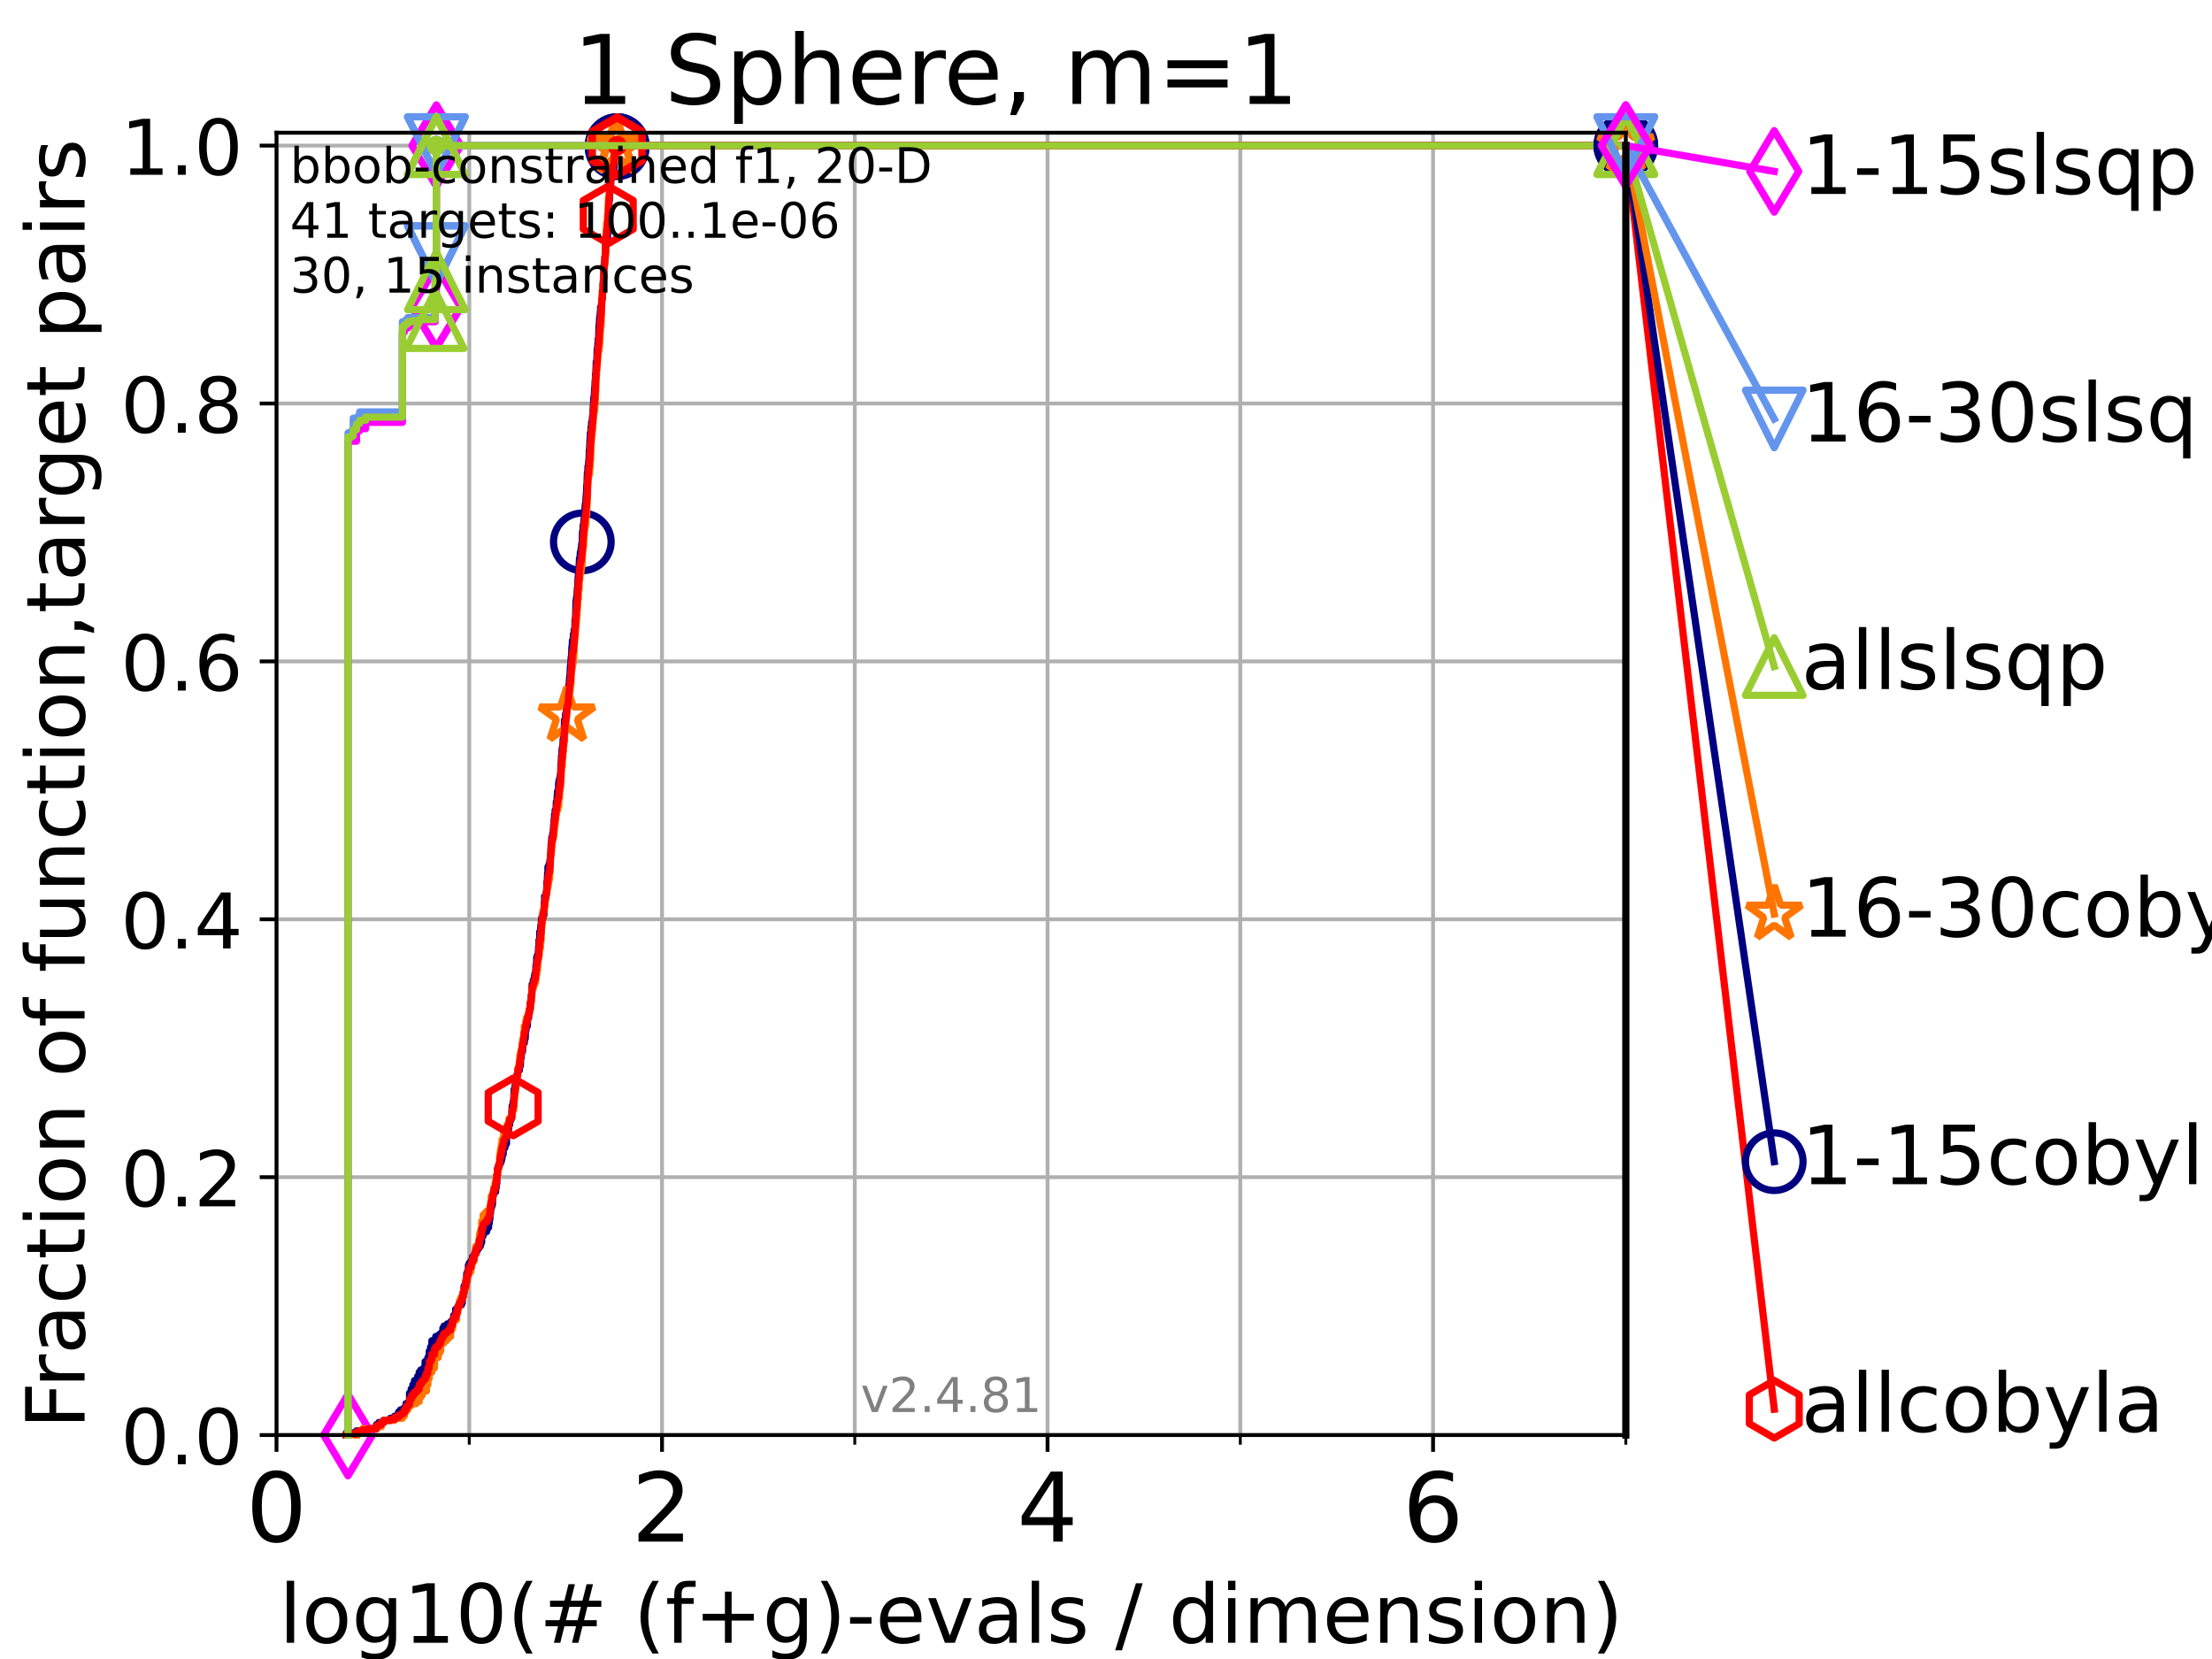 <?xml version="1.0" encoding="utf-8" standalone="no"?>
<!DOCTYPE svg PUBLIC "-//W3C//DTD SVG 1.1//EN"
  "http://www.w3.org/Graphics/SVG/1.1/DTD/svg11.dtd">
<!-- Created with matplotlib (https://matplotlib.org/) -->
<svg height="345.6pt" version="1.1" viewBox="0 0 460.8 345.6" width="460.8pt" xmlns="http://www.w3.org/2000/svg" xmlns:xlink="http://www.w3.org/1999/xlink">
 <defs>
  <style type="text/css">*{stroke-linecap:butt;stroke-linejoin:round;}</style>
 </defs>
 <g id="figure_1">
  <g id="patch_1">
   <path d="M 0 345.6 
L 460.8 345.6 
L 460.8 0 
L 0 0 
z
" style="fill:#ffffff;"/>
  </g>
  <g id="axes_1">
   <g id="patch_2">
    <path d="M 57.6 298.944 
L 338.688 298.944 
L 338.688 27.648 
L 57.6 27.648 
z
" style="fill:#ffffff;"/>
   </g>
   <g id="matplotlib.axis_1">
    <g id="xtick_1">
     <g id="line2d_1">
      <path clip-path="url(#p520e5059bf)" d="M 57.6 298.944 
L 57.6 27.648 
" style="fill:none;stroke:#b0b0b0;stroke-linecap:square;stroke-width:0.8;"/>
     </g>
     <g id="line2d_2">
      <defs>
       <path d="M 0 0 
L 0 3.5 
" id="md70cd7a4e6" style="stroke:#000000;stroke-width:0.8;"/>
      </defs>
      <g>
       <use style="stroke:#000000;stroke-width:0.8;" x="57.6" xlink:href="#md70cd7a4e6" y="298.944"/>
      </g>
     </g>
     <g id="text_1">
      <!-- 0 -->
      <g transform="translate(51.237 321.141)scale(0.2 -0.2)">
       <defs>
        <path d="M 31.781 66.406 
Q 24.172 66.406 20.328 58.906 
Q 16.5 51.422 16.5 36.375 
Q 16.5 21.391 20.328 13.891 
Q 24.172 6.391 31.781 6.391 
Q 39.453 6.391 43.281 13.891 
Q 47.125 21.391 47.125 36.375 
Q 47.125 51.422 43.281 58.906 
Q 39.453 66.406 31.781 66.406 
z
M 31.781 74.219 
Q 44.047 74.219 50.516 64.516 
Q 56.984 54.828 56.984 36.375 
Q 56.984 17.969 50.516 8.266 
Q 44.047 -1.422 31.781 -1.422 
Q 19.531 -1.422 13.062 8.266 
Q 6.594 17.969 6.594 36.375 
Q 6.594 54.828 13.062 64.516 
Q 19.531 74.219 31.781 74.219 
z
" id="DejaVuSans-48"/>
       </defs>
       <use xlink:href="#DejaVuSans-48"/>
      </g>
     </g>
    </g>
    <g id="xtick_2">
     <g id="line2d_3">
      <path clip-path="url(#p520e5059bf)" d="M 137.911 298.944 
L 137.911 27.648 
" style="fill:none;stroke:#b0b0b0;stroke-linecap:square;stroke-width:0.8;"/>
     </g>
     <g id="line2d_4">
      <g>
       <use style="stroke:#000000;stroke-width:0.8;" x="137.911" xlink:href="#md70cd7a4e6" y="298.944"/>
      </g>
     </g>
     <g id="text_2">
      <!-- 2 -->
      <g transform="translate(131.548 321.141)scale(0.2 -0.2)">
       <defs>
        <path d="M 19.188 8.297 
L 53.609 8.297 
L 53.609 0 
L 7.328 0 
L 7.328 8.297 
Q 12.938 14.109 22.625 23.891 
Q 32.328 33.688 34.812 36.531 
Q 39.547 41.844 41.422 45.531 
Q 43.312 49.219 43.312 52.781 
Q 43.312 58.594 39.234 62.25 
Q 35.156 65.922 28.609 65.922 
Q 23.969 65.922 18.812 64.312 
Q 13.672 62.703 7.812 59.422 
L 7.812 69.391 
Q 13.766 71.781 18.938 73 
Q 24.125 74.219 28.422 74.219 
Q 39.75 74.219 46.484 68.547 
Q 53.219 62.891 53.219 53.422 
Q 53.219 48.922 51.531 44.891 
Q 49.859 40.875 45.406 35.406 
Q 44.188 33.984 37.641 27.219 
Q 31.109 20.453 19.188 8.297 
z
" id="DejaVuSans-50"/>
       </defs>
       <use xlink:href="#DejaVuSans-50"/>
      </g>
     </g>
    </g>
    <g id="xtick_3">
     <g id="line2d_5">
      <path clip-path="url(#p520e5059bf)" d="M 218.222 298.944 
L 218.222 27.648 
" style="fill:none;stroke:#b0b0b0;stroke-linecap:square;stroke-width:0.8;"/>
     </g>
     <g id="line2d_6">
      <g>
       <use style="stroke:#000000;stroke-width:0.8;" x="218.222" xlink:href="#md70cd7a4e6" y="298.944"/>
      </g>
     </g>
     <g id="text_3">
      <!-- 4 -->
      <g transform="translate(211.859 321.141)scale(0.2 -0.2)">
       <defs>
        <path d="M 37.797 64.312 
L 12.891 25.391 
L 37.797 25.391 
z
M 35.203 72.906 
L 47.609 72.906 
L 47.609 25.391 
L 58.016 25.391 
L 58.016 17.188 
L 47.609 17.188 
L 47.609 0 
L 37.797 0 
L 37.797 17.188 
L 4.891 17.188 
L 4.891 26.703 
z
" id="DejaVuSans-52"/>
       </defs>
       <use xlink:href="#DejaVuSans-52"/>
      </g>
     </g>
    </g>
    <g id="xtick_4">
     <g id="line2d_7">
      <path clip-path="url(#p520e5059bf)" d="M 298.533 298.944 
L 298.533 27.648 
" style="fill:none;stroke:#b0b0b0;stroke-linecap:square;stroke-width:0.8;"/>
     </g>
     <g id="line2d_8">
      <g>
       <use style="stroke:#000000;stroke-width:0.8;" x="298.533" xlink:href="#md70cd7a4e6" y="298.944"/>
      </g>
     </g>
     <g id="text_4">
      <!-- 6 -->
      <g transform="translate(292.17 321.141)scale(0.2 -0.2)">
       <defs>
        <path d="M 33.016 40.375 
Q 26.375 40.375 22.484 35.828 
Q 18.609 31.297 18.609 23.391 
Q 18.609 15.531 22.484 10.953 
Q 26.375 6.391 33.016 6.391 
Q 39.656 6.391 43.531 10.953 
Q 47.406 15.531 47.406 23.391 
Q 47.406 31.297 43.531 35.828 
Q 39.656 40.375 33.016 40.375 
z
M 52.594 71.297 
L 52.594 62.312 
Q 48.875 64.062 45.094 64.984 
Q 41.312 65.922 37.594 65.922 
Q 27.828 65.922 22.672 59.328 
Q 17.531 52.734 16.797 39.406 
Q 19.672 43.656 24.016 45.922 
Q 28.375 48.188 33.594 48.188 
Q 44.578 48.188 50.953 41.516 
Q 57.328 34.859 57.328 23.391 
Q 57.328 12.156 50.688 5.359 
Q 44.047 -1.422 33.016 -1.422 
Q 20.359 -1.422 13.672 8.266 
Q 6.984 17.969 6.984 36.375 
Q 6.984 53.656 15.188 63.938 
Q 23.391 74.219 37.203 74.219 
Q 40.922 74.219 44.703 73.484 
Q 48.484 72.75 52.594 71.297 
z
" id="DejaVuSans-54"/>
       </defs>
       <use xlink:href="#DejaVuSans-54"/>
      </g>
     </g>
    </g>
    <g id="xtick_5">
     <g id="line2d_9">
      <path clip-path="url(#p520e5059bf)" d="M 97.755 298.944 
L 97.755 27.648 
" style="fill:none;stroke:#b0b0b0;stroke-linecap:square;stroke-width:0.8;"/>
     </g>
     <g id="line2d_10">
      <defs>
       <path d="M 0 0 
L 0 2 
" id="m60b602de48" style="stroke:#000000;stroke-width:0.6;"/>
      </defs>
      <g>
       <use style="stroke:#000000;stroke-width:0.6;" x="97.755" xlink:href="#m60b602de48" y="298.944"/>
      </g>
     </g>
    </g>
    <g id="xtick_6">
     <g id="line2d_11">
      <path clip-path="url(#p520e5059bf)" d="M 178.066 298.944 
L 178.066 27.648 
" style="fill:none;stroke:#b0b0b0;stroke-linecap:square;stroke-width:0.8;"/>
     </g>
     <g id="line2d_12">
      <g>
       <use style="stroke:#000000;stroke-width:0.6;" x="178.066" xlink:href="#m60b602de48" y="298.944"/>
      </g>
     </g>
    </g>
    <g id="xtick_7">
     <g id="line2d_13">
      <path clip-path="url(#p520e5059bf)" d="M 258.377 298.944 
L 258.377 27.648 
" style="fill:none;stroke:#b0b0b0;stroke-linecap:square;stroke-width:0.8;"/>
     </g>
     <g id="line2d_14">
      <g>
       <use style="stroke:#000000;stroke-width:0.6;" x="258.377" xlink:href="#m60b602de48" y="298.944"/>
      </g>
     </g>
    </g>
    <g id="xtick_8">
     <g id="line2d_15">
      <path clip-path="url(#p520e5059bf)" d="M 338.688 298.944 
L 338.688 27.648 
" style="fill:none;stroke:#b0b0b0;stroke-linecap:square;stroke-width:0.8;"/>
     </g>
     <g id="line2d_16">
      <g>
       <use style="stroke:#000000;stroke-width:0.6;" x="338.688" xlink:href="#m60b602de48" y="298.944"/>
      </g>
     </g>
    </g>
    <g id="text_5">
     <!-- log10(# (f+g)-evals / dimension) -->
     <g transform="translate(58.145 342.218)scale(0.17 -0.17)">
      <defs>
       <path d="M 9.422 75.984 
L 18.406 75.984 
L 18.406 0 
L 9.422 0 
z
" id="DejaVuSans-108"/>
       <path d="M 30.609 48.391 
Q 23.391 48.391 19.188 42.75 
Q 14.984 37.109 14.984 27.297 
Q 14.984 17.484 19.156 11.844 
Q 23.344 6.203 30.609 6.203 
Q 37.797 6.203 41.984 11.859 
Q 46.188 17.531 46.188 27.297 
Q 46.188 37.016 41.984 42.703 
Q 37.797 48.391 30.609 48.391 
z
M 30.609 56 
Q 42.328 56 49.016 48.375 
Q 55.719 40.766 55.719 27.297 
Q 55.719 13.875 49.016 6.219 
Q 42.328 -1.422 30.609 -1.422 
Q 18.844 -1.422 12.172 6.219 
Q 5.516 13.875 5.516 27.297 
Q 5.516 40.766 12.172 48.375 
Q 18.844 56 30.609 56 
z
" id="DejaVuSans-111"/>
       <path d="M 45.406 27.984 
Q 45.406 37.75 41.375 43.109 
Q 37.359 48.484 30.078 48.484 
Q 22.859 48.484 18.828 43.109 
Q 14.797 37.75 14.797 27.984 
Q 14.797 18.266 18.828 12.891 
Q 22.859 7.516 30.078 7.516 
Q 37.359 7.516 41.375 12.891 
Q 45.406 18.266 45.406 27.984 
z
M 54.391 6.781 
Q 54.391 -7.172 48.188 -13.984 
Q 42 -20.797 29.203 -20.797 
Q 24.469 -20.797 20.266 -20.094 
Q 16.062 -19.391 12.109 -17.922 
L 12.109 -9.188 
Q 16.062 -11.328 19.922 -12.344 
Q 23.781 -13.375 27.781 -13.375 
Q 36.625 -13.375 41.016 -8.766 
Q 45.406 -4.156 45.406 5.172 
L 45.406 9.625 
Q 42.625 4.781 38.281 2.391 
Q 33.938 0 27.875 0 
Q 17.828 0 11.672 7.656 
Q 5.516 15.328 5.516 27.984 
Q 5.516 40.672 11.672 48.328 
Q 17.828 56 27.875 56 
Q 33.938 56 38.281 53.609 
Q 42.625 51.219 45.406 46.391 
L 45.406 54.688 
L 54.391 54.688 
z
" id="DejaVuSans-103"/>
       <path d="M 12.406 8.297 
L 28.516 8.297 
L 28.516 63.922 
L 10.984 60.406 
L 10.984 69.391 
L 28.422 72.906 
L 38.281 72.906 
L 38.281 8.297 
L 54.391 8.297 
L 54.391 0 
L 12.406 0 
z
" id="DejaVuSans-49"/>
       <path d="M 31 75.875 
Q 24.469 64.656 21.281 53.656 
Q 18.109 42.672 18.109 31.391 
Q 18.109 20.125 21.312 9.062 
Q 24.516 -2 31 -13.188 
L 23.188 -13.188 
Q 15.875 -1.703 12.234 9.375 
Q 8.594 20.453 8.594 31.391 
Q 8.594 42.281 12.203 53.312 
Q 15.828 64.359 23.188 75.875 
z
" id="DejaVuSans-40"/>
       <path d="M 51.125 44 
L 36.922 44 
L 32.812 27.688 
L 47.125 27.688 
z
M 43.797 71.781 
L 38.719 51.516 
L 52.984 51.516 
L 58.109 71.781 
L 65.922 71.781 
L 60.891 51.516 
L 76.125 51.516 
L 76.125 44 
L 58.984 44 
L 54.984 27.688 
L 70.516 27.688 
L 70.516 20.219 
L 53.078 20.219 
L 48 0 
L 40.188 0 
L 45.219 20.219 
L 30.906 20.219 
L 25.875 0 
L 18.016 0 
L 23.094 20.219 
L 7.719 20.219 
L 7.719 27.688 
L 24.906 27.688 
L 29 44 
L 13.281 44 
L 13.281 51.516 
L 30.906 51.516 
L 35.891 71.781 
z
" id="DejaVuSans-35"/>
       <path id="DejaVuSans-32"/>
       <path d="M 37.109 75.984 
L 37.109 68.5 
L 28.516 68.5 
Q 23.688 68.5 21.797 66.547 
Q 19.922 64.594 19.922 59.516 
L 19.922 54.688 
L 34.719 54.688 
L 34.719 47.703 
L 19.922 47.703 
L 19.922 0 
L 10.891 0 
L 10.891 47.703 
L 2.297 47.703 
L 2.297 54.688 
L 10.891 54.688 
L 10.891 58.5 
Q 10.891 67.625 15.141 71.797 
Q 19.391 75.984 28.609 75.984 
z
" id="DejaVuSans-102"/>
       <path d="M 46 62.703 
L 46 35.5 
L 73.188 35.5 
L 73.188 27.203 
L 46 27.203 
L 46 0 
L 37.797 0 
L 37.797 27.203 
L 10.594 27.203 
L 10.594 35.5 
L 37.797 35.5 
L 37.797 62.703 
z
" id="DejaVuSans-43"/>
       <path d="M 8.016 75.875 
L 15.828 75.875 
Q 23.141 64.359 26.781 53.312 
Q 30.422 42.281 30.422 31.391 
Q 30.422 20.453 26.781 9.375 
Q 23.141 -1.703 15.828 -13.188 
L 8.016 -13.188 
Q 14.5 -2 17.703 9.062 
Q 20.906 20.125 20.906 31.391 
Q 20.906 42.672 17.703 53.656 
Q 14.5 64.656 8.016 75.875 
z
" id="DejaVuSans-41"/>
       <path d="M 4.891 31.391 
L 31.203 31.391 
L 31.203 23.391 
L 4.891 23.391 
z
" id="DejaVuSans-45"/>
       <path d="M 56.203 29.594 
L 56.203 25.203 
L 14.891 25.203 
Q 15.484 15.922 20.484 11.062 
Q 25.484 6.203 34.422 6.203 
Q 39.594 6.203 44.453 7.469 
Q 49.312 8.734 54.109 11.281 
L 54.109 2.781 
Q 49.266 0.734 44.188 -0.344 
Q 39.109 -1.422 33.891 -1.422 
Q 20.797 -1.422 13.156 6.188 
Q 5.516 13.812 5.516 26.812 
Q 5.516 40.234 12.766 48.109 
Q 20.016 56 32.328 56 
Q 43.359 56 49.781 48.891 
Q 56.203 41.797 56.203 29.594 
z
M 47.219 32.234 
Q 47.125 39.594 43.094 43.984 
Q 39.062 48.391 32.422 48.391 
Q 24.906 48.391 20.391 44.141 
Q 15.875 39.891 15.188 32.172 
z
" id="DejaVuSans-101"/>
       <path d="M 2.984 54.688 
L 12.5 54.688 
L 29.594 8.797 
L 46.688 54.688 
L 56.203 54.688 
L 35.688 0 
L 23.484 0 
z
" id="DejaVuSans-118"/>
       <path d="M 34.281 27.484 
Q 23.391 27.484 19.188 25 
Q 14.984 22.516 14.984 16.5 
Q 14.984 11.719 18.141 8.906 
Q 21.297 6.109 26.703 6.109 
Q 34.188 6.109 38.703 11.406 
Q 43.219 16.703 43.219 25.484 
L 43.219 27.484 
z
M 52.203 31.203 
L 52.203 0 
L 43.219 0 
L 43.219 8.297 
Q 40.141 3.328 35.547 0.953 
Q 30.953 -1.422 24.312 -1.422 
Q 15.922 -1.422 10.953 3.297 
Q 6 8.016 6 15.922 
Q 6 25.141 12.172 29.828 
Q 18.359 34.516 30.609 34.516 
L 43.219 34.516 
L 43.219 35.406 
Q 43.219 41.609 39.141 45 
Q 35.062 48.391 27.688 48.391 
Q 23 48.391 18.547 47.266 
Q 14.109 46.141 10.016 43.891 
L 10.016 52.203 
Q 14.938 54.109 19.578 55.047 
Q 24.219 56 28.609 56 
Q 40.484 56 46.344 49.844 
Q 52.203 43.703 52.203 31.203 
z
" id="DejaVuSans-97"/>
       <path d="M 44.281 53.078 
L 44.281 44.578 
Q 40.484 46.531 36.375 47.5 
Q 32.281 48.484 27.875 48.484 
Q 21.188 48.484 17.844 46.438 
Q 14.5 44.391 14.5 40.281 
Q 14.5 37.156 16.891 35.375 
Q 19.281 33.594 26.516 31.984 
L 29.594 31.297 
Q 39.156 29.25 43.188 25.516 
Q 47.219 21.781 47.219 15.094 
Q 47.219 7.469 41.188 3.016 
Q 35.156 -1.422 24.609 -1.422 
Q 20.219 -1.422 15.453 -0.562 
Q 10.688 0.297 5.422 2 
L 5.422 11.281 
Q 10.406 8.688 15.234 7.391 
Q 20.062 6.109 24.812 6.109 
Q 31.156 6.109 34.562 8.281 
Q 37.984 10.453 37.984 14.406 
Q 37.984 18.062 35.516 20.016 
Q 33.062 21.969 24.703 23.781 
L 21.578 24.516 
Q 13.234 26.266 9.516 29.906 
Q 5.812 33.547 5.812 39.891 
Q 5.812 47.609 11.281 51.797 
Q 16.75 56 26.812 56 
Q 31.781 56 36.172 55.266 
Q 40.578 54.547 44.281 53.078 
z
" id="DejaVuSans-115"/>
       <path d="M 25.391 72.906 
L 33.688 72.906 
L 8.297 -9.281 
L 0 -9.281 
z
" id="DejaVuSans-47"/>
       <path d="M 45.406 46.391 
L 45.406 75.984 
L 54.391 75.984 
L 54.391 0 
L 45.406 0 
L 45.406 8.203 
Q 42.578 3.328 38.25 0.953 
Q 33.938 -1.422 27.875 -1.422 
Q 17.969 -1.422 11.734 6.484 
Q 5.516 14.406 5.516 27.297 
Q 5.516 40.188 11.734 48.094 
Q 17.969 56 27.875 56 
Q 33.938 56 38.25 53.625 
Q 42.578 51.266 45.406 46.391 
z
M 14.797 27.297 
Q 14.797 17.391 18.875 11.75 
Q 22.953 6.109 30.078 6.109 
Q 37.203 6.109 41.297 11.75 
Q 45.406 17.391 45.406 27.297 
Q 45.406 37.203 41.297 42.844 
Q 37.203 48.484 30.078 48.484 
Q 22.953 48.484 18.875 42.844 
Q 14.797 37.203 14.797 27.297 
z
" id="DejaVuSans-100"/>
       <path d="M 9.422 54.688 
L 18.406 54.688 
L 18.406 0 
L 9.422 0 
z
M 9.422 75.984 
L 18.406 75.984 
L 18.406 64.594 
L 9.422 64.594 
z
" id="DejaVuSans-105"/>
       <path d="M 52 44.188 
Q 55.375 50.25 60.062 53.125 
Q 64.75 56 71.094 56 
Q 79.641 56 84.281 50.016 
Q 88.922 44.047 88.922 33.016 
L 88.922 0 
L 79.891 0 
L 79.891 32.719 
Q 79.891 40.578 77.094 44.375 
Q 74.312 48.188 68.609 48.188 
Q 61.625 48.188 57.562 43.547 
Q 53.516 38.922 53.516 30.906 
L 53.516 0 
L 44.484 0 
L 44.484 32.719 
Q 44.484 40.625 41.703 44.406 
Q 38.922 48.188 33.109 48.188 
Q 26.219 48.188 22.156 43.531 
Q 18.109 38.875 18.109 30.906 
L 18.109 0 
L 9.078 0 
L 9.078 54.688 
L 18.109 54.688 
L 18.109 46.188 
Q 21.188 51.219 25.484 53.609 
Q 29.781 56 35.688 56 
Q 41.656 56 45.828 52.969 
Q 50 49.953 52 44.188 
z
" id="DejaVuSans-109"/>
       <path d="M 54.891 33.016 
L 54.891 0 
L 45.906 0 
L 45.906 32.719 
Q 45.906 40.484 42.875 44.328 
Q 39.844 48.188 33.797 48.188 
Q 26.516 48.188 22.312 43.547 
Q 18.109 38.922 18.109 30.906 
L 18.109 0 
L 9.078 0 
L 9.078 54.688 
L 18.109 54.688 
L 18.109 46.188 
Q 21.344 51.125 25.703 53.562 
Q 30.078 56 35.797 56 
Q 45.219 56 50.047 50.172 
Q 54.891 44.344 54.891 33.016 
z
" id="DejaVuSans-110"/>
      </defs>
      <use xlink:href="#DejaVuSans-108"/>
      <use x="27.783" xlink:href="#DejaVuSans-111"/>
      <use x="88.965" xlink:href="#DejaVuSans-103"/>
      <use x="152.441" xlink:href="#DejaVuSans-49"/>
      <use x="216.064" xlink:href="#DejaVuSans-48"/>
      <use x="279.688" xlink:href="#DejaVuSans-40"/>
      <use x="318.701" xlink:href="#DejaVuSans-35"/>
      <use x="402.49" xlink:href="#DejaVuSans-32"/>
      <use x="434.277" xlink:href="#DejaVuSans-40"/>
      <use x="473.291" xlink:href="#DejaVuSans-102"/>
      <use x="508.496" xlink:href="#DejaVuSans-43"/>
      <use x="592.285" xlink:href="#DejaVuSans-103"/>
      <use x="655.762" xlink:href="#DejaVuSans-41"/>
      <use x="694.775" xlink:href="#DejaVuSans-45"/>
      <use x="730.859" xlink:href="#DejaVuSans-101"/>
      <use x="792.383" xlink:href="#DejaVuSans-118"/>
      <use x="851.562" xlink:href="#DejaVuSans-97"/>
      <use x="912.842" xlink:href="#DejaVuSans-108"/>
      <use x="940.625" xlink:href="#DejaVuSans-115"/>
      <use x="992.725" xlink:href="#DejaVuSans-32"/>
      <use x="1024.512" xlink:href="#DejaVuSans-47"/>
      <use x="1058.203" xlink:href="#DejaVuSans-32"/>
      <use x="1089.99" xlink:href="#DejaVuSans-100"/>
      <use x="1153.467" xlink:href="#DejaVuSans-105"/>
      <use x="1181.25" xlink:href="#DejaVuSans-109"/>
      <use x="1278.662" xlink:href="#DejaVuSans-101"/>
      <use x="1340.186" xlink:href="#DejaVuSans-110"/>
      <use x="1403.564" xlink:href="#DejaVuSans-115"/>
      <use x="1455.664" xlink:href="#DejaVuSans-105"/>
      <use x="1483.447" xlink:href="#DejaVuSans-111"/>
      <use x="1544.629" xlink:href="#DejaVuSans-110"/>
      <use x="1608.008" xlink:href="#DejaVuSans-41"/>
     </g>
    </g>
   </g>
   <g id="matplotlib.axis_2">
    <g id="ytick_1">
     <g id="line2d_17">
      <path clip-path="url(#p520e5059bf)" d="M 57.6 298.944 
L 338.688 298.944 
" style="fill:none;stroke:#b0b0b0;stroke-linecap:square;stroke-width:0.8;"/>
     </g>
     <g id="line2d_18">
      <defs>
       <path d="M 0 0 
L -3.5 0 
" id="m51eddb6bcc" style="stroke:#000000;stroke-width:0.8;"/>
      </defs>
      <g>
       <use style="stroke:#000000;stroke-width:0.8;" x="57.6" xlink:href="#m51eddb6bcc" y="298.944"/>
      </g>
     </g>
     <g id="text_6">
      <!-- 0.0 -->
      <g transform="translate(25.155 305.023)scale(0.16 -0.16)">
       <defs>
        <path d="M 10.688 12.406 
L 21 12.406 
L 21 0 
L 10.688 0 
z
" id="DejaVuSans-46"/>
       </defs>
       <use xlink:href="#DejaVuSans-48"/>
       <use x="63.623" xlink:href="#DejaVuSans-46"/>
       <use x="95.41" xlink:href="#DejaVuSans-48"/>
      </g>
     </g>
    </g>
    <g id="ytick_2">
     <g id="line2d_19">
      <path clip-path="url(#p520e5059bf)" d="M 57.6 245.222 
L 338.688 245.222 
" style="fill:none;stroke:#b0b0b0;stroke-linecap:square;stroke-width:0.8;"/>
     </g>
     <g id="line2d_20">
      <g>
       <use style="stroke:#000000;stroke-width:0.8;" x="57.6" xlink:href="#m51eddb6bcc" y="245.222"/>
      </g>
     </g>
     <g id="text_7">
      <!-- 0.2 -->
      <g transform="translate(25.155 251.301)scale(0.16 -0.16)">
       <use xlink:href="#DejaVuSans-48"/>
       <use x="63.623" xlink:href="#DejaVuSans-46"/>
       <use x="95.41" xlink:href="#DejaVuSans-50"/>
      </g>
     </g>
    </g>
    <g id="ytick_3">
     <g id="line2d_21">
      <path clip-path="url(#p520e5059bf)" d="M 57.6 191.5 
L 338.688 191.5 
" style="fill:none;stroke:#b0b0b0;stroke-linecap:square;stroke-width:0.8;"/>
     </g>
     <g id="line2d_22">
      <g>
       <use style="stroke:#000000;stroke-width:0.8;" x="57.6" xlink:href="#m51eddb6bcc" y="191.5"/>
      </g>
     </g>
     <g id="text_8">
      <!-- 0.4 -->
      <g transform="translate(25.155 197.579)scale(0.16 -0.16)">
       <use xlink:href="#DejaVuSans-48"/>
       <use x="63.623" xlink:href="#DejaVuSans-46"/>
       <use x="95.41" xlink:href="#DejaVuSans-52"/>
      </g>
     </g>
    </g>
    <g id="ytick_4">
     <g id="line2d_23">
      <path clip-path="url(#p520e5059bf)" d="M 57.6 137.778 
L 338.688 137.778 
" style="fill:none;stroke:#b0b0b0;stroke-linecap:square;stroke-width:0.8;"/>
     </g>
     <g id="line2d_24">
      <g>
       <use style="stroke:#000000;stroke-width:0.8;" x="57.6" xlink:href="#m51eddb6bcc" y="137.778"/>
      </g>
     </g>
     <g id="text_9">
      <!-- 0.6 -->
      <g transform="translate(25.155 143.857)scale(0.16 -0.16)">
       <use xlink:href="#DejaVuSans-48"/>
       <use x="63.623" xlink:href="#DejaVuSans-46"/>
       <use x="95.41" xlink:href="#DejaVuSans-54"/>
      </g>
     </g>
    </g>
    <g id="ytick_5">
     <g id="line2d_25">
      <path clip-path="url(#p520e5059bf)" d="M 57.6 84.056 
L 338.688 84.056 
" style="fill:none;stroke:#b0b0b0;stroke-linecap:square;stroke-width:0.8;"/>
     </g>
     <g id="line2d_26">
      <g>
       <use style="stroke:#000000;stroke-width:0.8;" x="57.6" xlink:href="#m51eddb6bcc" y="84.056"/>
      </g>
     </g>
     <g id="text_10">
      <!-- 0.8 -->
      <g transform="translate(25.155 90.135)scale(0.16 -0.16)">
       <defs>
        <path d="M 31.781 34.625 
Q 24.75 34.625 20.719 30.859 
Q 16.703 27.094 16.703 20.516 
Q 16.703 13.922 20.719 10.156 
Q 24.75 6.391 31.781 6.391 
Q 38.812 6.391 42.859 10.172 
Q 46.922 13.969 46.922 20.516 
Q 46.922 27.094 42.891 30.859 
Q 38.875 34.625 31.781 34.625 
z
M 21.922 38.812 
Q 15.578 40.375 12.031 44.719 
Q 8.5 49.078 8.5 55.328 
Q 8.5 64.062 14.719 69.141 
Q 20.953 74.219 31.781 74.219 
Q 42.672 74.219 48.875 69.141 
Q 55.078 64.062 55.078 55.328 
Q 55.078 49.078 51.531 44.719 
Q 48 40.375 41.703 38.812 
Q 48.828 37.156 52.797 32.312 
Q 56.781 27.484 56.781 20.516 
Q 56.781 9.906 50.312 4.234 
Q 43.844 -1.422 31.781 -1.422 
Q 19.734 -1.422 13.25 4.234 
Q 6.781 9.906 6.781 20.516 
Q 6.781 27.484 10.781 32.312 
Q 14.797 37.156 21.922 38.812 
z
M 18.312 54.391 
Q 18.312 48.734 21.844 45.562 
Q 25.391 42.391 31.781 42.391 
Q 38.141 42.391 41.719 45.562 
Q 45.312 48.734 45.312 54.391 
Q 45.312 60.062 41.719 63.234 
Q 38.141 66.406 31.781 66.406 
Q 25.391 66.406 21.844 63.234 
Q 18.312 60.062 18.312 54.391 
z
" id="DejaVuSans-56"/>
       </defs>
       <use xlink:href="#DejaVuSans-48"/>
       <use x="63.623" xlink:href="#DejaVuSans-46"/>
       <use x="95.41" xlink:href="#DejaVuSans-56"/>
      </g>
     </g>
    </g>
    <g id="ytick_6">
     <g id="line2d_27">
      <path clip-path="url(#p520e5059bf)" d="M 57.6 30.334 
L 338.688 30.334 
" style="fill:none;stroke:#b0b0b0;stroke-linecap:square;stroke-width:0.8;"/>
     </g>
     <g id="line2d_28">
      <g>
       <use style="stroke:#000000;stroke-width:0.8;" x="57.6" xlink:href="#m51eddb6bcc" y="30.334"/>
      </g>
     </g>
     <g id="text_11">
      <!-- 1.0 -->
      <g transform="translate(25.155 36.413)scale(0.16 -0.16)">
       <use xlink:href="#DejaVuSans-49"/>
       <use x="63.623" xlink:href="#DejaVuSans-46"/>
       <use x="95.41" xlink:href="#DejaVuSans-48"/>
      </g>
     </g>
    </g>
    <g id="text_12">
     <!-- Fraction of function,target pairs -->
     <g transform="translate(17.62 297.681)rotate(-90)scale(0.17 -0.17)">
      <defs>
       <path d="M 9.812 72.906 
L 51.703 72.906 
L 51.703 64.594 
L 19.672 64.594 
L 19.672 43.109 
L 48.578 43.109 
L 48.578 34.812 
L 19.672 34.812 
L 19.672 0 
L 9.812 0 
z
" id="DejaVuSans-70"/>
       <path d="M 41.109 46.297 
Q 39.594 47.172 37.812 47.578 
Q 36.031 48 33.891 48 
Q 26.266 48 22.188 43.047 
Q 18.109 38.094 18.109 28.812 
L 18.109 0 
L 9.078 0 
L 9.078 54.688 
L 18.109 54.688 
L 18.109 46.188 
Q 20.953 51.172 25.484 53.578 
Q 30.031 56 36.531 56 
Q 37.453 56 38.578 55.875 
Q 39.703 55.766 41.062 55.516 
z
" id="DejaVuSans-114"/>
       <path d="M 48.781 52.594 
L 48.781 44.188 
Q 44.969 46.297 41.141 47.344 
Q 37.312 48.391 33.406 48.391 
Q 24.656 48.391 19.812 42.844 
Q 14.984 37.312 14.984 27.297 
Q 14.984 17.281 19.812 11.734 
Q 24.656 6.203 33.406 6.203 
Q 37.312 6.203 41.141 7.25 
Q 44.969 8.297 48.781 10.406 
L 48.781 2.094 
Q 45.016 0.344 40.984 -0.531 
Q 36.969 -1.422 32.422 -1.422 
Q 20.062 -1.422 12.781 6.344 
Q 5.516 14.109 5.516 27.297 
Q 5.516 40.672 12.859 48.328 
Q 20.219 56 33.016 56 
Q 37.156 56 41.109 55.141 
Q 45.062 54.297 48.781 52.594 
z
" id="DejaVuSans-99"/>
       <path d="M 18.312 70.219 
L 18.312 54.688 
L 36.812 54.688 
L 36.812 47.703 
L 18.312 47.703 
L 18.312 18.016 
Q 18.312 11.328 20.141 9.422 
Q 21.969 7.516 27.594 7.516 
L 36.812 7.516 
L 36.812 0 
L 27.594 0 
Q 17.188 0 13.234 3.875 
Q 9.281 7.766 9.281 18.016 
L 9.281 47.703 
L 2.688 47.703 
L 2.688 54.688 
L 9.281 54.688 
L 9.281 70.219 
z
" id="DejaVuSans-116"/>
       <path d="M 8.5 21.578 
L 8.5 54.688 
L 17.484 54.688 
L 17.484 21.922 
Q 17.484 14.156 20.5 10.266 
Q 23.531 6.391 29.594 6.391 
Q 36.859 6.391 41.078 11.031 
Q 45.312 15.672 45.312 23.688 
L 45.312 54.688 
L 54.297 54.688 
L 54.297 0 
L 45.312 0 
L 45.312 8.406 
Q 42.047 3.422 37.719 1 
Q 33.406 -1.422 27.688 -1.422 
Q 18.266 -1.422 13.375 4.438 
Q 8.5 10.297 8.5 21.578 
z
M 31.109 56 
z
" id="DejaVuSans-117"/>
       <path d="M 11.719 12.406 
L 22.016 12.406 
L 22.016 4 
L 14.016 -11.625 
L 7.719 -11.625 
L 11.719 4 
z
" id="DejaVuSans-44"/>
       <path d="M 18.109 8.203 
L 18.109 -20.797 
L 9.078 -20.797 
L 9.078 54.688 
L 18.109 54.688 
L 18.109 46.391 
Q 20.953 51.266 25.266 53.625 
Q 29.594 56 35.594 56 
Q 45.562 56 51.781 48.094 
Q 58.016 40.188 58.016 27.297 
Q 58.016 14.406 51.781 6.484 
Q 45.562 -1.422 35.594 -1.422 
Q 29.594 -1.422 25.266 0.953 
Q 20.953 3.328 18.109 8.203 
z
M 48.688 27.297 
Q 48.688 37.203 44.609 42.844 
Q 40.531 48.484 33.406 48.484 
Q 26.266 48.484 22.188 42.844 
Q 18.109 37.203 18.109 27.297 
Q 18.109 17.391 22.188 11.75 
Q 26.266 6.109 33.406 6.109 
Q 40.531 6.109 44.609 11.75 
Q 48.688 17.391 48.688 27.297 
z
" id="DejaVuSans-112"/>
      </defs>
      <use xlink:href="#DejaVuSans-70"/>
      <use x="50.27" xlink:href="#DejaVuSans-114"/>
      <use x="91.383" xlink:href="#DejaVuSans-97"/>
      <use x="152.662" xlink:href="#DejaVuSans-99"/>
      <use x="207.643" xlink:href="#DejaVuSans-116"/>
      <use x="246.852" xlink:href="#DejaVuSans-105"/>
      <use x="274.635" xlink:href="#DejaVuSans-111"/>
      <use x="335.816" xlink:href="#DejaVuSans-110"/>
      <use x="399.195" xlink:href="#DejaVuSans-32"/>
      <use x="430.982" xlink:href="#DejaVuSans-111"/>
      <use x="492.164" xlink:href="#DejaVuSans-102"/>
      <use x="527.369" xlink:href="#DejaVuSans-32"/>
      <use x="559.156" xlink:href="#DejaVuSans-102"/>
      <use x="594.361" xlink:href="#DejaVuSans-117"/>
      <use x="657.74" xlink:href="#DejaVuSans-110"/>
      <use x="721.119" xlink:href="#DejaVuSans-99"/>
      <use x="776.1" xlink:href="#DejaVuSans-116"/>
      <use x="815.309" xlink:href="#DejaVuSans-105"/>
      <use x="843.092" xlink:href="#DejaVuSans-111"/>
      <use x="904.273" xlink:href="#DejaVuSans-110"/>
      <use x="967.652" xlink:href="#DejaVuSans-44"/>
      <use x="999.439" xlink:href="#DejaVuSans-116"/>
      <use x="1038.648" xlink:href="#DejaVuSans-97"/>
      <use x="1099.928" xlink:href="#DejaVuSans-114"/>
      <use x="1139.291" xlink:href="#DejaVuSans-103"/>
      <use x="1202.768" xlink:href="#DejaVuSans-101"/>
      <use x="1264.291" xlink:href="#DejaVuSans-116"/>
      <use x="1303.5" xlink:href="#DejaVuSans-32"/>
      <use x="1335.287" xlink:href="#DejaVuSans-112"/>
      <use x="1398.764" xlink:href="#DejaVuSans-97"/>
      <use x="1460.043" xlink:href="#DejaVuSans-105"/>
      <use x="1487.826" xlink:href="#DejaVuSans-114"/>
      <use x="1528.939" xlink:href="#DejaVuSans-115"/>
     </g>
    </g>
   </g>
   <g id="line2d_29">
    <defs>
     <path d="M 0 1.5 
C 0.398 1.5 0.779 1.342 1.061 1.061 
C 1.342 0.779 1.5 0.398 1.5 0 
C 1.5 -0.398 1.342 -0.779 1.061 -1.061 
C 0.779 -1.342 0.398 -1.5 0 -1.5 
C -0.398 -1.5 -0.779 -1.342 -1.061 -1.061 
C -1.342 -0.779 -1.5 -0.398 -1.5 0 
C -1.5 0.398 -1.342 0.779 -1.061 1.061 
C -0.779 1.342 -0.398 1.5 0 1.5 
z
" id="md36259be6c" style="stroke:#000080;"/>
    </defs>
    <g>
     <use style="fill:#000080;stroke:#000080;" x="128.561" xlink:href="#md36259be6c" y="30.334"/>
     <use style="fill:#000080;stroke:#000080;" x="128.561" xlink:href="#md36259be6c" y="30.334"/>
    </g>
   </g>
   <g id="line2d_30">
    <path d="M 72.125 298.944 
L 72.125 298.507 
L 74.263 298.507 
L 74.263 298.07 
L 76.759 298.07 
L 76.759 297.634 
L 78.421 297.634 
L 78.421 296.76 
L 78.942 296.76 
L 78.942 296.323 
L 79.939 296.323 
L 79.939 295.887 
L 81.334 295.887 
L 81.334 295.45 
L 82.207 295.45 
L 82.207 295.013 
L 83.037 295.013 
L 83.037 294.14 
L 83.438 294.14 
L 83.438 293.703 
L 84.213 293.703 
L 84.213 293.266 
L 84.588 293.266 
L 84.588 292.393 
L 85.315 292.393 
L 85.315 290.209 
L 85.667 290.209 
L 85.667 289.335 
L 86.013 289.335 
L 86.013 288.462 
L 86.351 288.462 
L 86.351 287.588 
L 87.01 287.588 
L 87.01 286.715 
L 87.33 286.715 
L 87.33 285.841 
L 87.644 285.841 
L 87.644 285.404 
L 88.256 285.404 
L 88.256 284.968 
L 88.554 284.968 
L 88.554 283.657 
L 89.135 283.657 
L 89.135 282.784 
L 89.419 282.784 
L 89.419 281.473 
L 89.698 281.473 
L 89.698 280.6 
L 89.973 280.6 
L 89.973 279.29 
L 90.771 279.29 
L 90.771 278.416 
L 91.535 278.416 
L 91.535 277.979 
L 92.027 277.979 
L 92.027 277.543 
L 92.267 277.543 
L 92.267 276.669 
L 92.504 276.669 
L 92.504 276.232 
L 93.197 276.232 
L 93.197 275.796 
L 93.864 275.796 
L 93.864 275.359 
L 94.295 275.359 
L 94.295 274.922 
L 94.506 274.922 
L 94.506 274.048 
L 94.921 274.048 
L 94.921 272.738 
L 95.327 272.738 
L 95.327 272.301 
L 95.526 272.301 
L 95.526 271.865 
L 96.111 271.865 
L 96.111 271.428 
L 96.301 271.428 
L 96.301 270.118 
L 96.49 270.118 
L 96.49 269.244 
L 96.676 269.244 
L 96.676 267.934 
L 96.861 267.934 
L 96.861 267.497 
L 97.044 267.497 
L 97.044 267.06 
L 97.224 267.06 
L 97.224 265.313 
L 97.403 265.313 
L 97.403 264.876 
L 97.58 264.876 
L 97.58 263.566 
L 97.755 263.566 
L 97.755 263.129 
L 98.101 263.129 
L 98.101 262.693 
L 98.439 262.693 
L 98.439 261.819 
L 98.772 261.819 
L 98.772 261.382 
L 98.935 261.382 
L 98.935 260.946 
L 99.258 260.946 
L 99.258 260.509 
L 99.418 260.509 
L 99.418 260.072 
L 99.732 260.072 
L 99.732 259.635 
L 100.04 259.635 
L 100.04 259.198 
L 100.193 259.198 
L 100.193 258.762 
L 100.344 258.762 
L 100.344 257.451 
L 100.642 257.451 
L 100.642 257.015 
L 100.789 257.015 
L 100.789 256.578 
L 101.366 256.578 
L 101.366 256.141 
L 101.507 256.141 
L 101.507 255.704 
L 101.786 255.704 
L 101.786 254.831 
L 101.924 254.831 
L 101.924 253.957 
L 102.06 253.957 
L 102.06 252.647 
L 102.196 252.647 
L 102.196 251.773 
L 102.331 251.773 
L 102.331 251.337 
L 102.465 251.337 
L 102.465 250.9 
L 102.597 250.9 
L 102.597 249.153 
L 102.729 249.153 
L 102.729 248.716 
L 102.859 248.716 
L 102.859 248.279 
L 103.246 248.279 
L 103.246 247.406 
L 103.372 247.406 
L 103.372 246.532 
L 103.498 246.532 
L 103.498 244.785 
L 103.623 244.785 
L 103.623 243.475 
L 103.747 243.475 
L 103.747 243.038 
L 103.993 243.038 
L 103.993 242.601 
L 104.115 242.601 
L 104.115 242.165 
L 104.355 242.165 
L 104.355 241.728 
L 104.474 241.728 
L 104.474 241.291 
L 104.592 241.291 
L 104.592 240.418 
L 104.826 240.418 
L 104.826 239.107 
L 105.172 239.107 
L 105.172 238.671 
L 105.285 238.671 
L 105.285 238.234 
L 105.51 238.234 
L 105.51 235.613 
L 105.622 235.613 
L 105.622 235.176 
L 105.952 235.176 
L 105.952 234.303 
L 106.169 234.303 
L 106.169 233.429 
L 106.383 233.429 
L 106.383 232.993 
L 106.594 232.993 
L 106.699 230.372 
L 106.803 230.372 
L 106.906 229.499 
L 107.009 229.499 
L 107.111 226.878 
L 107.213 226.878 
L 107.314 226.004 
L 107.415 226.004 
L 107.415 225.131 
L 107.614 225.131 
L 107.713 223.821 
L 107.811 223.821 
L 107.909 222.947 
L 108.199 222.947 
L 108.199 222.074 
L 108.389 222.074 
L 108.484 220.326 
L 108.578 220.326 
L 108.671 219.016 
L 108.857 219.016 
L 108.949 217.269 
L 109.222 217.269 
L 109.222 216.396 
L 109.402 216.396 
L 109.491 214.649 
L 109.58 214.649 
L 109.58 213.775 
L 109.843 213.775 
L 109.93 212.028 
L 110.103 212.028 
L 110.103 211.154 
L 110.274 211.154 
L 110.274 210.281 
L 110.443 210.281 
L 110.443 208.971 
L 110.611 208.971 
L 110.694 207.224 
L 110.777 207.224 
L 110.86 205.04 
L 111.023 205.04 
L 111.105 204.166 
L 111.266 204.166 
L 111.346 203.293 
L 111.426 203.293 
L 111.426 202.856 
L 111.585 202.856 
L 111.663 201.109 
L 111.742 201.109 
L 111.82 199.362 
L 111.975 199.362 
L 111.975 198.925 
L 112.128 198.925 
L 112.205 197.178 
L 112.281 197.178 
L 112.281 195.868 
L 112.432 195.868 
L 112.432 194.121 
L 112.581 194.121 
L 112.656 192.81 
L 112.73 192.81 
L 112.804 191.5 
L 112.877 191.5 
L 112.877 191.063 
L 113.168 191.063 
L 113.168 190.627 
L 113.311 190.627 
L 113.383 188.006 
L 113.454 188.006 
L 113.454 186.696 
L 113.735 186.696 
L 113.804 185.822 
L 113.874 185.822 
L 113.943 183.638 
L 114.012 183.638 
L 114.08 181.891 
L 114.148 181.891 
L 114.148 180.581 
L 114.352 180.581 
L 114.352 180.144 
L 114.486 180.144 
L 114.552 179.271 
L 114.619 179.271 
L 114.685 177.96 
L 114.751 177.96 
L 114.817 175.777 
L 114.882 175.777 
L 114.947 174.466 
L 115.077 174.466 
L 115.141 173.593 
L 115.27 173.593 
L 115.333 171.846 
L 115.397 171.846 
L 115.46 170.535 
L 115.523 170.535 
L 115.523 169.662 
L 115.649 169.662 
L 115.649 168.788 
L 115.835 168.788 
L 115.897 167.041 
L 116.02 167.041 
L 116.081 165.731 
L 116.142 165.731 
L 116.142 164.857 
L 116.323 164.857 
L 116.383 163.11 
L 116.443 163.11 
L 116.443 162.674 
L 116.562 162.674 
L 116.562 162.237 
L 116.68 162.237 
L 116.739 161.363 
L 116.798 161.363 
L 116.856 159.179 
L 116.914 159.179 
L 116.972 157.432 
L 117.03 157.432 
L 117.088 156.122 
L 117.145 156.122 
L 117.145 155.685 
L 117.26 155.685 
L 117.317 153.938 
L 117.43 153.938 
L 117.486 152.191 
L 117.542 152.191 
L 117.598 150.007 
L 117.765 150.007 
L 117.821 148.697 
L 117.931 148.697 
L 118.04 147.387 
L 118.149 147.387 
L 118.149 146.95 
L 118.417 146.95 
L 118.524 142.582 
L 118.577 142.582 
L 118.682 140.835 
L 118.734 140.835 
L 118.839 138.652 
L 118.891 138.652 
L 118.994 136.905 
L 119.046 136.905 
L 119.148 134.721 
L 119.199 134.721 
L 119.25 133.41 
L 119.402 133.41 
L 119.453 132.1 
L 119.603 132.1 
L 119.603 131.227 
L 119.752 131.227 
L 119.801 129.043 
L 119.899 129.043 
L 119.997 125.112 
L 120.045 125.112 
L 120.142 124.238 
L 120.191 124.238 
L 120.287 122.491 
L 120.335 122.491 
L 120.43 120.307 
L 120.477 120.307 
L 120.525 118.56 
L 120.619 118.56 
L 120.713 116.377 
L 120.806 116.377 
L 120.899 115.066 
L 120.991 115.066 
L 121.083 114.193 
L 121.128 114.193 
L 121.174 113.319 
L 121.265 113.319 
L 121.355 110.699 
L 121.445 110.699 
L 121.49 109.388 
L 121.579 109.388 
L 121.668 108.078 
L 121.712 108.078 
L 121.8 106.331 
L 121.844 106.331 
L 121.931 105.021 
L 122.018 105.021 
L 122.105 103.274 
L 122.148 103.274 
L 122.234 101.09 
L 122.277 101.09 
L 122.362 98.469 
L 122.447 98.469 
L 122.489 97.159 
L 122.573 97.159 
L 122.657 95.849 
L 122.699 95.849 
L 122.782 93.665 
L 122.824 93.665 
L 122.906 91.481 
L 122.948 91.481 
L 122.989 90.171 
L 123.071 90.171 
L 123.152 88.86 
L 123.233 88.86 
L 123.233 87.987 
L 123.354 87.987 
L 123.434 86.677 
L 123.514 86.677 
L 123.594 84.493 
L 123.633 84.493 
L 123.712 82.746 
L 123.791 82.746 
L 123.869 80.999 
L 123.908 80.999 
L 123.985 79.252 
L 124.024 79.252 
L 124.063 77.941 
L 124.14 77.941 
L 124.216 75.321 
L 124.331 75.321 
L 124.407 72.7 
L 124.482 72.7 
L 124.557 71.39 
L 124.595 71.39 
L 124.632 70.516 
L 124.707 70.516 
L 124.781 67.896 
L 124.818 67.896 
L 124.928 66.149 
L 124.965 66.149 
L 125.075 64.838 
L 125.111 64.838 
L 125.111 63.965 
L 125.292 63.965 
L 125.363 62.218 
L 125.471 62.218 
L 125.577 60.471 
L 125.612 60.471 
L 125.718 57.85 
L 125.753 57.85 
L 125.823 55.23 
L 125.927 55.23 
L 126.031 53.483 
L 126.065 53.483 
L 126.168 50.862 
L 126.236 50.862 
L 126.304 49.552 
L 126.54 49.552 
L 126.64 47.805 
L 126.674 47.805 
L 126.773 43.874 
L 126.806 43.874 
L 126.872 41.69 
L 126.937 41.69 
L 127.035 39.943 
L 127.068 39.943 
L 127.133 38.196 
L 127.229 38.196 
L 127.229 37.322 
L 127.39 37.322 
L 127.421 36.449 
L 127.643 36.449 
L 127.643 36.012 
L 127.799 36.012 
L 127.892 34.702 
L 127.923 34.702 
L 127.985 32.955 
L 128.047 32.955 
L 128.077 32.081 
L 128.169 32.081 
L 128.26 31.208 
L 128.321 31.208 
L 128.321 30.771 
L 128.561 30.771 
L 128.561 30.334 
L 338.688 30.334 
L 338.688 30.334 
" style="fill:none;stroke:#000080;stroke-linecap:square;stroke-width:1.5;"/>
   </g>
   <g id="line2d_31">
    <defs>
     <path d="M 0 6 
C 1.591 6 3.117 5.368 4.243 4.243 
C 5.368 3.117 6 1.591 6 0 
C 6 -1.591 5.368 -3.117 4.243 -4.243 
C 3.117 -5.368 1.591 -6 0 -6 
C -1.591 -6 -3.117 -5.368 -4.243 -4.243 
C -5.368 -3.117 -6 -1.591 -6 0 
C -6 1.591 -5.368 3.117 -4.243 4.243 
C -3.117 5.368 -1.591 6 0 6 
z
" id="m01cb030d41" style="stroke:#000080;stroke-width:1.5;"/>
    </defs>
    <g>
     <use style="fill-opacity:0;stroke:#000080;stroke-width:1.5;" x="121.31" xlink:href="#m01cb030d41" y="112.883"/>
     <use style="fill-opacity:0;stroke:#000080;stroke-width:1.5;" x="128.561" xlink:href="#m01cb030d41" y="30.771"/>
     <use style="fill-opacity:0;stroke:#000080;stroke-width:1.5;" x="128.561" xlink:href="#m01cb030d41" y="30.334"/>
     <use style="fill-opacity:0;stroke:#000080;stroke-width:1.5;" x="128.561" xlink:href="#m01cb030d41" y="30.334"/>
     <use style="fill-opacity:0;stroke:#000080;stroke-width:1.5;" x="338.688" xlink:href="#m01cb030d41" y="30.334"/>
    </g>
   </g>
   <g id="line2d_32">
    <path style="fill:none;stroke:#000080;stroke-linecap:square;stroke-width:1.5;"/>
    <g/>
   </g>
   <g id="line2d_33">
    <defs>
     <path d="M 0 1.5 
C 0.398 1.5 0.779 1.342 1.061 1.061 
C 1.342 0.779 1.5 0.398 1.5 0 
C 1.5 -0.398 1.342 -0.779 1.061 -1.061 
C 0.779 -1.342 0.398 -1.5 0 -1.5 
C -0.398 -1.5 -0.779 -1.342 -1.061 -1.061 
C -1.342 -0.779 -1.5 -0.398 -1.5 0 
C -1.5 0.398 -1.342 0.779 -1.061 1.061 
C -0.779 1.342 -0.398 1.5 0 1.5 
z
" id="m90632496e3" style="stroke:#ff00ff;"/>
    </defs>
    <g>
     <use style="fill:#ff00ff;stroke:#ff00ff;" x="90.901" xlink:href="#m90632496e3" y="30.334"/>
     <use style="fill:#ff00ff;stroke:#ff00ff;" x="90.901" xlink:href="#m90632496e3" y="30.334"/>
    </g>
   </g>
   <g id="line2d_34">
    <path d="M 72.5 298.944 
L 72.5 91.918 
L 74.263 91.918 
L 74.263 89.734 
L 74.922 89.734 
L 74.922 89.297 
L 76.168 89.297 
L 76.168 87.987 
L 83.83 87.987 
L 83.83 69.206 
L 84.213 69.206 
L 84.213 68.333 
L 84.956 68.333 
L 84.956 67.896 
L 85.841 67.896 
L 85.841 67.459 
L 87.17 67.459 
L 87.17 67.022 
L 90.641 67.022 
L 90.641 63.965 
L 90.901 63.965 
L 90.901 30.334 
L 338.688 30.334 
" style="fill:none;stroke:#ff00ff;stroke-linecap:square;stroke-width:1.5;"/>
   </g>
   <g id="line2d_35">
    <defs>
     <path d="M -0 8.485 
L 5.091 0 
L 0 -8.485 
L -5.091 -0 
z
" id="md963684ee8" style="stroke:#ff00ff;stroke-linejoin:miter;stroke-width:1.5;"/>
    </defs>
    <g>
     <use style="fill-opacity:0;stroke:#ff00ff;stroke-linejoin:miter;stroke-width:1.5;" x="72.5" xlink:href="#md963684ee8" y="298.944"/>
     <use style="fill-opacity:0;stroke:#ff00ff;stroke-linejoin:miter;stroke-width:1.5;" x="90.901" xlink:href="#md963684ee8" y="63.965"/>
     <use style="fill-opacity:0;stroke:#ff00ff;stroke-linejoin:miter;stroke-width:1.5;" x="90.901" xlink:href="#md963684ee8" y="63.965"/>
     <use style="fill-opacity:0;stroke:#ff00ff;stroke-linejoin:miter;stroke-width:1.5;" x="90.901" xlink:href="#md963684ee8" y="30.334"/>
     <use style="fill-opacity:0;stroke:#ff00ff;stroke-linejoin:miter;stroke-width:1.5;" x="338.688" xlink:href="#md963684ee8" y="30.334"/>
    </g>
   </g>
   <g id="line2d_36">
    <path style="fill:none;stroke:#ff00ff;stroke-linecap:square;stroke-width:1.5;"/>
    <g/>
   </g>
   <g id="line2d_37">
    <defs>
     <path d="M 0 1.5 
C 0.398 1.5 0.779 1.342 1.061 1.061 
C 1.342 0.779 1.5 0.398 1.5 0 
C 1.5 -0.398 1.342 -0.779 1.061 -1.061 
C 0.779 -1.342 0.398 -1.5 0 -1.5 
C -0.398 -1.5 -0.779 -1.342 -1.061 -1.061 
C -1.342 -0.779 -1.5 -0.398 -1.5 0 
C -1.5 0.398 -1.342 0.779 -1.061 1.061 
C -0.779 1.342 -0.398 1.5 0 1.5 
z
" id="m4dbf29ac23" style="stroke:#ff7500;"/>
    </defs>
    <g>
     <use style="fill:#ff7500;stroke:#ff7500;" x="128.381" xlink:href="#m4dbf29ac23" y="30.334"/>
     <use style="fill:#ff7500;stroke:#ff7500;" x="128.381" xlink:href="#m4dbf29ac23" y="30.334"/>
    </g>
   </g>
   <g id="line2d_38">
    <path d="M 74.263 298.944 
L 74.263 298.507 
L 74.922 298.507 
L 74.922 298.07 
L 75.556 298.07 
L 75.556 297.634 
L 78.421 297.634 
L 78.421 297.197 
L 79.447 297.197 
L 79.447 296.323 
L 79.939 296.323 
L 79.939 295.887 
L 82.207 295.887 
L 82.207 295.45 
L 83.83 295.45 
L 83.83 295.013 
L 84.213 295.013 
L 84.213 294.14 
L 84.588 294.14 
L 84.588 293.703 
L 84.956 293.703 
L 84.956 292.829 
L 85.667 292.829 
L 85.667 292.393 
L 86.684 292.393 
L 86.684 291.956 
L 87.33 291.956 
L 87.33 291.082 
L 87.644 291.082 
L 87.644 290.645 
L 87.952 290.645 
L 87.952 289.772 
L 88.847 289.772 
L 88.847 288.462 
L 89.135 288.462 
L 89.135 287.151 
L 89.419 287.151 
L 89.419 285.841 
L 89.973 285.841 
L 89.973 284.968 
L 90.509 284.968 
L 90.509 282.784 
L 91.284 282.784 
L 91.284 281.91 
L 91.535 281.91 
L 91.535 281.473 
L 91.783 281.473 
L 91.783 280.163 
L 92.027 280.163 
L 92.027 279.726 
L 92.504 279.726 
L 92.504 279.29 
L 92.969 279.29 
L 92.969 278.853 
L 93.422 278.853 
L 93.422 278.416 
L 93.864 278.416 
L 93.864 277.106 
L 94.081 277.106 
L 94.081 276.669 
L 94.295 276.669 
L 94.295 275.359 
L 94.506 275.359 
L 94.506 274.922 
L 95.125 274.922 
L 95.125 273.612 
L 95.327 273.612 
L 95.327 272.301 
L 95.723 272.301 
L 95.723 270.991 
L 95.918 270.991 
L 95.918 270.554 
L 96.111 270.554 
L 96.111 270.118 
L 96.49 270.118 
L 96.49 269.244 
L 96.676 269.244 
L 96.676 268.807 
L 96.861 268.807 
L 96.861 268.371 
L 97.044 268.371 
L 97.044 266.623 
L 97.403 266.623 
L 97.403 265.75 
L 97.58 265.75 
L 97.58 265.313 
L 97.755 265.313 
L 97.755 264.876 
L 98.101 264.876 
L 98.101 264.003 
L 98.271 264.003 
L 98.271 263.129 
L 98.439 263.129 
L 98.439 262.693 
L 98.772 262.693 
L 98.772 261.382 
L 99.098 261.382 
L 99.098 259.635 
L 99.732 259.635 
L 99.732 258.325 
L 99.887 258.325 
L 99.887 257.015 
L 100.04 257.015 
L 100.04 256.578 
L 100.193 256.578 
L 100.193 256.141 
L 100.344 256.141 
L 100.344 254.394 
L 100.642 254.394 
L 100.642 253.084 
L 101.08 253.084 
L 101.08 252.647 
L 101.507 252.647 
L 101.507 252.21 
L 102.06 252.21 
L 102.06 251.337 
L 102.196 251.337 
L 102.196 250.463 
L 102.331 250.463 
L 102.331 249.153 
L 102.729 249.153 
L 102.729 248.279 
L 102.859 248.279 
L 102.859 247.406 
L 103.118 247.406 
L 103.118 246.532 
L 103.246 246.532 
L 103.246 246.096 
L 103.372 246.096 
L 103.372 245.222 
L 103.498 245.222 
L 103.498 244.785 
L 103.623 244.785 
L 103.623 243.912 
L 103.747 243.912 
L 103.747 243.475 
L 103.871 243.475 
L 103.871 242.601 
L 103.993 242.601 
L 103.993 242.165 
L 104.115 242.165 
L 104.115 240.418 
L 104.235 240.418 
L 104.235 239.544 
L 104.355 239.544 
L 104.355 239.107 
L 104.474 239.107 
L 104.474 238.234 
L 104.592 238.234 
L 104.592 237.36 
L 104.826 237.36 
L 104.826 236.924 
L 104.942 236.924 
L 104.942 236.05 
L 105.057 236.05 
L 105.057 235.613 
L 105.398 235.613 
L 105.398 235.176 
L 105.622 235.176 
L 105.622 234.303 
L 105.952 234.303 
L 106.061 232.993 
L 106.489 232.993 
L 106.489 232.556 
L 106.699 232.556 
L 106.803 231.246 
L 107.009 231.246 
L 107.111 229.062 
L 107.213 229.062 
L 107.314 227.315 
L 107.415 227.315 
L 107.515 224.694 
L 107.614 224.694 
L 107.614 224.257 
L 107.811 224.257 
L 107.909 222.51 
L 108.006 222.51 
L 108.103 221.637 
L 108.199 221.637 
L 108.294 219.89 
L 108.484 219.89 
L 108.484 219.016 
L 108.671 219.016 
L 108.764 217.269 
L 108.857 217.269 
L 108.949 216.396 
L 109.04 216.396 
L 109.132 215.085 
L 109.222 215.085 
L 109.222 213.775 
L 109.491 213.775 
L 109.58 212.465 
L 109.668 212.465 
L 109.668 212.028 
L 109.93 212.028 
L 109.93 211.591 
L 110.103 211.591 
L 110.189 210.718 
L 110.274 210.718 
L 110.274 210.281 
L 110.443 210.281 
L 110.527 208.534 
L 110.694 208.534 
L 110.777 206.35 
L 110.86 206.35 
L 110.86 205.913 
L 111.105 205.913 
L 111.186 205.04 
L 111.426 205.04 
L 111.426 204.603 
L 111.585 204.603 
L 111.663 202.856 
L 111.82 202.856 
L 111.897 201.982 
L 111.975 201.982 
L 112.052 199.799 
L 112.205 199.799 
L 112.281 198.925 
L 112.356 198.925 
L 112.432 197.615 
L 112.581 197.615 
L 112.656 195.868 
L 112.73 195.868 
L 112.804 193.247 
L 112.877 193.247 
L 112.95 191.937 
L 113.023 191.937 
L 113.095 189.753 
L 113.383 189.753 
L 113.383 188.879 
L 113.524 188.879 
L 113.595 187.569 
L 113.665 187.569 
L 113.735 186.259 
L 113.874 186.259 
L 113.943 185.385 
L 114.012 185.385 
L 114.012 184.949 
L 114.148 184.949 
L 114.216 184.075 
L 114.284 184.075 
L 114.284 183.202 
L 114.486 183.202 
L 114.552 181.454 
L 114.619 181.454 
L 114.685 178.397 
L 114.751 178.397 
L 114.751 177.524 
L 114.882 177.524 
L 114.947 175.777 
L 115.012 175.777 
L 115.012 175.34 
L 115.141 175.34 
L 115.206 174.466 
L 115.333 174.466 
L 115.397 173.156 
L 115.46 173.156 
L 115.523 171.846 
L 115.649 171.846 
L 115.711 170.535 
L 115.773 170.535 
L 115.835 169.662 
L 115.897 169.662 
L 115.959 168.788 
L 116.142 168.788 
L 116.142 168.352 
L 116.263 168.352 
L 116.263 167.915 
L 116.383 167.915 
L 116.443 166.168 
L 116.562 166.168 
L 116.621 164.857 
L 116.68 164.857 
L 116.68 163.984 
L 116.798 163.984 
L 116.856 161.8 
L 116.914 161.8 
L 116.972 159.616 
L 117.145 159.616 
L 117.203 157.432 
L 117.26 157.432 
L 117.317 156.559 
L 117.373 156.559 
L 117.43 155.249 
L 117.486 155.249 
L 117.542 154.375 
L 117.598 154.375 
L 117.654 152.628 
L 117.71 152.628 
L 117.821 151.318 
L 117.876 151.318 
L 117.985 149.571 
L 118.04 149.571 
L 118.149 147.387 
L 118.203 147.387 
L 118.257 146.513 
L 118.364 146.513 
L 118.364 145.203 
L 118.577 145.203 
L 118.682 143.893 
L 118.787 143.893 
L 118.839 142.582 
L 118.943 142.582 
L 119.046 139.962 
L 119.097 139.962 
L 119.148 139.088 
L 119.25 139.088 
L 119.25 138.215 
L 119.402 138.215 
L 119.503 136.905 
L 119.553 136.905 
L 119.652 133.847 
L 119.702 133.847 
L 119.801 132.537 
L 119.85 132.537 
L 119.948 130.353 
L 119.997 130.353 
L 120.094 129.043 
L 120.142 129.043 
L 120.239 126.859 
L 120.287 126.859 
L 120.382 124.675 
L 120.477 124.675 
L 120.525 122.928 
L 120.619 122.928 
L 120.713 120.744 
L 120.759 120.744 
L 120.852 119.434 
L 120.991 119.434 
L 121.083 118.56 
L 121.128 118.56 
L 121.219 117.687 
L 121.265 117.687 
L 121.355 115.066 
L 121.4 115.066 
L 121.49 113.756 
L 121.579 113.756 
L 121.668 111.572 
L 121.712 111.572 
L 121.756 110.262 
L 121.844 110.262 
L 121.931 109.388 
L 122.018 109.388 
L 122.105 107.205 
L 122.234 107.205 
L 122.319 104.584 
L 122.362 104.584 
L 122.447 101.09 
L 122.489 101.09 
L 122.573 99.343 
L 122.615 99.343 
L 122.615 98.906 
L 122.782 98.906 
L 122.865 97.596 
L 122.906 97.596 
L 122.989 95.849 
L 123.03 95.849 
L 123.111 92.355 
L 123.193 92.355 
L 123.233 91.044 
L 123.314 91.044 
L 123.394 89.734 
L 123.434 89.734 
L 123.514 87.987 
L 123.554 87.987 
L 123.633 86.24 
L 123.712 86.24 
L 123.712 85.803 
L 123.869 85.803 
L 123.947 84.056 
L 123.985 84.056 
L 124.063 81.872 
L 124.101 81.872 
L 124.178 78.378 
L 124.255 78.378 
L 124.293 77.068 
L 124.369 77.068 
L 124.444 75.321 
L 124.482 75.321 
L 124.557 74.011 
L 124.595 74.011 
L 124.669 73.137 
L 124.781 73.137 
L 124.892 71.827 
L 124.928 71.827 
L 125.038 69.206 
L 125.075 69.206 
L 125.111 67.896 
L 125.22 67.896 
L 125.328 63.528 
L 125.363 63.528 
L 125.471 60.471 
L 125.542 60.471 
L 125.577 59.161 
L 125.683 59.161 
L 125.788 57.413 
L 125.823 57.413 
L 125.892 55.23 
L 125.962 55.23 
L 126.031 53.483 
L 126.134 53.483 
L 126.236 49.552 
L 126.27 49.552 
L 126.372 46.494 
L 126.473 46.494 
L 126.574 44.747 
L 126.607 44.747 
L 126.707 42.563 
L 126.74 42.563 
L 126.74 41.253 
L 126.872 41.253 
L 126.97 39.069 
L 127.1 39.069 
L 127.197 37.322 
L 127.358 37.322 
L 127.421 35.575 
L 127.485 35.575 
L 127.58 33.828 
L 127.611 33.828 
L 127.643 32.955 
L 127.768 32.955 
L 127.768 32.518 
L 127.985 32.518 
L 128.016 31.208 
L 128.321 31.208 
L 128.381 30.334 
L 338.688 30.334 
L 338.688 30.334 
" style="fill:none;stroke:#ff7500;stroke-linecap:square;stroke-width:1.5;"/>
   </g>
   <g id="line2d_39">
    <defs>
     <path d="M 0 -6 
L -1.347 -1.854 
L -5.706 -1.854 
L -2.18 0.708 
L -3.527 4.854 
L -0 2.292 
L 3.527 4.854 
L 2.18 0.708 
L 5.706 -1.854 
L 1.347 -1.854 
z
" id="m2743438b09" style="stroke:#ff7500;stroke-linejoin:bevel;stroke-width:1.5;"/>
    </defs>
    <g>
     <use style="fill-opacity:0;stroke:#ff7500;stroke-linejoin:bevel;stroke-width:1.5;" x="118.094" xlink:href="#m2743438b09" y="149.134"/>
     <use style="fill-opacity:0;stroke:#ff7500;stroke-linejoin:bevel;stroke-width:1.5;" x="128.381" xlink:href="#m2743438b09" y="30.771"/>
     <use style="fill-opacity:0;stroke:#ff7500;stroke-linejoin:bevel;stroke-width:1.5;" x="128.381" xlink:href="#m2743438b09" y="30.334"/>
     <use style="fill-opacity:0;stroke:#ff7500;stroke-linejoin:bevel;stroke-width:1.5;" x="128.381" xlink:href="#m2743438b09" y="30.334"/>
     <use style="fill-opacity:0;stroke:#ff7500;stroke-linejoin:bevel;stroke-width:1.5;" x="338.688" xlink:href="#m2743438b09" y="30.334"/>
    </g>
   </g>
   <g id="line2d_40">
    <path style="fill:none;stroke:#ff7500;stroke-linecap:square;stroke-width:1.5;"/>
    <g/>
   </g>
   <g id="line2d_41">
    <defs>
     <path d="M 0 1.5 
C 0.398 1.5 0.779 1.342 1.061 1.061 
C 1.342 0.779 1.5 0.398 1.5 0 
C 1.5 -0.398 1.342 -0.779 1.061 -1.061 
C 0.779 -1.342 0.398 -1.5 0 -1.5 
C -0.398 -1.5 -0.779 -1.342 -1.061 -1.061 
C -1.342 -0.779 -1.5 -0.398 -1.5 0 
C -1.5 0.398 -1.342 0.779 -1.061 1.061 
C -0.779 1.342 -0.398 1.5 0 1.5 
z
" id="m6dc1c7a10d" style="stroke:#6495ed;"/>
    </defs>
    <g>
     <use style="fill:#6495ed;stroke:#6495ed;" x="90.901" xlink:href="#m6dc1c7a10d" y="30.334"/>
     <use style="fill:#6495ed;stroke:#6495ed;" x="90.901" xlink:href="#m6dc1c7a10d" y="30.334"/>
    </g>
   </g>
   <g id="line2d_42">
    <path d="M 72.5 298.944 
L 72.5 90.171 
L 73.227 90.171 
L 73.227 89.734 
L 73.579 89.734 
L 73.579 87.113 
L 74.596 87.113 
L 74.596 86.677 
L 74.922 86.677 
L 74.922 85.803 
L 83.83 85.803 
L 83.83 67.022 
L 84.588 67.022 
L 84.588 66.586 
L 84.956 66.586 
L 84.956 66.149 
L 90.641 66.149 
L 90.641 53.046 
L 90.901 53.046 
L 90.901 30.334 
L 338.688 30.334 
" style="fill:none;stroke:#6495ed;stroke-linecap:square;stroke-width:1.5;"/>
   </g>
   <g id="line2d_43">
    <defs>
     <path d="M -0 6 
L 6 -6 
L -6 -6 
z
" id="m5487312544" style="stroke:#6495ed;stroke-linejoin:miter;stroke-width:1.5;"/>
    </defs>
    <g>
     <use style="fill-opacity:0;stroke:#6495ed;stroke-linejoin:miter;stroke-width:1.5;" x="90.901" xlink:href="#m5487312544" y="53.046"/>
     <use style="fill-opacity:0;stroke:#6495ed;stroke-linejoin:miter;stroke-width:1.5;" x="90.901" xlink:href="#m5487312544" y="53.046"/>
     <use style="fill-opacity:0;stroke:#6495ed;stroke-linejoin:miter;stroke-width:1.5;" x="90.901" xlink:href="#m5487312544" y="30.334"/>
     <use style="fill-opacity:0;stroke:#6495ed;stroke-linejoin:miter;stroke-width:1.5;" x="90.901" xlink:href="#m5487312544" y="30.334"/>
     <use style="fill-opacity:0;stroke:#6495ed;stroke-linejoin:miter;stroke-width:1.5;" x="338.688" xlink:href="#m5487312544" y="30.334"/>
    </g>
   </g>
   <g id="line2d_44">
    <path style="fill:none;stroke:#6495ed;stroke-linecap:square;stroke-width:1.5;"/>
    <g/>
   </g>
   <g id="line2d_45">
    <defs>
     <path d="M 0 1.5 
C 0.398 1.5 0.779 1.342 1.061 1.061 
C 1.342 0.779 1.5 0.398 1.5 0 
C 1.5 -0.398 1.342 -0.779 1.061 -1.061 
C 0.779 -1.342 0.398 -1.5 0 -1.5 
C -0.398 -1.5 -0.779 -1.342 -1.061 -1.061 
C -1.342 -0.779 -1.5 -0.398 -1.5 0 
C -1.5 0.398 -1.342 0.779 -1.061 1.061 
C -0.779 1.342 -0.398 1.5 0 1.5 
z
" id="m0ead18768f" style="stroke:#ff0000;"/>
    </defs>
    <g>
     <use style="fill:#ff0000;stroke:#ff0000;" x="128.561" xlink:href="#m0ead18768f" y="30.334"/>
     <use style="fill:#ff0000;stroke:#ff0000;" x="128.561" xlink:href="#m0ead18768f" y="30.334"/>
    </g>
   </g>
   <g id="line2d_46">
    <path d="M 72.125 298.944 
L 72.125 298.726 
L 74.263 298.726 
L 74.263 298.289 
L 74.922 298.289 
L 74.922 298.07 
L 75.556 298.07 
L 75.556 297.852 
L 76.759 297.852 
L 76.759 297.634 
L 78.421 297.634 
L 78.421 296.979 
L 78.942 296.979 
L 78.942 296.76 
L 79.447 296.76 
L 79.447 296.323 
L 79.939 296.323 
L 79.939 295.887 
L 81.334 295.887 
L 81.334 295.668 
L 82.207 295.668 
L 82.207 295.232 
L 83.037 295.232 
L 83.037 294.795 
L 83.438 294.795 
L 83.438 294.576 
L 83.83 294.576 
L 83.83 294.358 
L 84.213 294.358 
L 84.213 293.703 
L 84.588 293.703 
L 84.588 293.048 
L 84.956 293.048 
L 84.956 292.611 
L 85.315 292.611 
L 85.315 291.519 
L 85.667 291.519 
L 85.667 290.864 
L 86.013 290.864 
L 86.013 290.427 
L 86.351 290.427 
L 86.351 289.99 
L 86.684 289.99 
L 86.684 289.772 
L 87.01 289.772 
L 87.01 289.335 
L 87.33 289.335 
L 87.33 288.462 
L 87.644 288.462 
L 87.644 288.025 
L 87.952 288.025 
L 87.952 287.588 
L 88.256 287.588 
L 88.256 287.37 
L 88.554 287.37 
L 88.554 286.715 
L 88.847 286.715 
L 88.847 286.059 
L 89.135 286.059 
L 89.135 284.968 
L 89.419 284.968 
L 89.419 283.657 
L 89.698 283.657 
L 89.698 283.22 
L 89.973 283.22 
L 89.973 282.129 
L 90.509 282.129 
L 90.509 281.037 
L 90.771 281.037 
L 90.771 280.6 
L 91.284 280.6 
L 91.284 280.163 
L 91.535 280.163 
L 91.535 279.726 
L 91.783 279.726 
L 91.783 279.071 
L 92.027 279.071 
L 92.027 278.634 
L 92.267 278.634 
L 92.267 278.198 
L 92.504 278.198 
L 92.504 277.761 
L 92.969 277.761 
L 92.969 277.543 
L 93.197 277.543 
L 93.197 277.324 
L 93.422 277.324 
L 93.422 277.106 
L 93.864 277.106 
L 93.864 276.232 
L 94.081 276.232 
L 94.081 276.014 
L 94.295 276.014 
L 94.295 275.14 
L 94.506 275.14 
L 94.506 274.485 
L 94.921 274.485 
L 94.921 273.83 
L 95.125 273.83 
L 95.125 273.175 
L 95.327 273.175 
L 95.327 272.301 
L 95.526 272.301 
L 95.526 272.083 
L 95.723 272.083 
L 95.723 271.428 
L 95.918 271.428 
L 95.918 271.209 
L 96.111 271.209 
L 96.111 270.773 
L 96.301 270.773 
L 96.301 270.118 
L 96.49 270.118 
L 96.49 269.244 
L 96.676 269.244 
L 96.676 268.371 
L 96.861 268.371 
L 96.861 267.934 
L 97.044 267.934 
L 97.044 266.842 
L 97.224 266.842 
L 97.224 265.968 
L 97.403 265.968 
L 97.403 265.313 
L 97.58 265.313 
L 97.58 264.44 
L 97.755 264.44 
L 97.755 264.003 
L 98.101 264.003 
L 98.101 263.348 
L 98.271 263.348 
L 98.271 262.911 
L 98.439 262.911 
L 98.439 262.256 
L 98.772 262.256 
L 98.772 261.382 
L 98.935 261.382 
L 98.935 261.164 
L 99.098 261.164 
L 99.098 260.29 
L 99.258 260.29 
L 99.258 260.072 
L 99.418 260.072 
L 99.418 259.854 
L 99.732 259.854 
L 99.732 258.98 
L 99.887 258.98 
L 99.887 258.325 
L 100.04 258.325 
L 100.04 257.888 
L 100.193 257.888 
L 100.193 257.451 
L 100.344 257.451 
L 100.344 255.923 
L 100.642 255.923 
L 100.642 255.049 
L 100.789 255.049 
L 100.789 254.831 
L 101.08 254.831 
L 101.08 254.612 
L 101.366 254.612 
L 101.366 254.394 
L 101.507 254.394 
L 101.507 253.957 
L 101.786 253.957 
L 101.786 253.521 
L 101.924 253.521 
L 101.924 253.084 
L 102.06 253.084 
L 102.06 251.992 
L 102.196 251.992 
L 102.196 251.118 
L 102.331 251.118 
L 102.331 250.245 
L 102.465 250.245 
L 102.465 250.026 
L 102.597 250.026 
L 102.597 249.153 
L 102.729 249.153 
L 102.729 248.498 
L 102.859 248.498 
L 102.859 247.843 
L 103.118 247.843 
L 103.118 247.406 
L 103.246 247.406 
L 103.246 246.751 
L 103.372 246.751 
L 103.372 245.877 
L 103.498 245.877 
L 103.498 244.785 
L 103.623 244.785 
L 103.623 243.693 
L 103.747 243.693 
L 103.747 243.257 
L 103.871 243.257 
L 103.871 242.82 
L 103.993 242.82 
L 103.993 242.383 
L 104.115 242.383 
L 104.115 241.291 
L 104.235 241.291 
L 104.235 240.854 
L 104.355 240.854 
L 104.355 240.418 
L 104.474 240.418 
L 104.474 239.762 
L 104.592 239.762 
L 104.592 238.889 
L 104.826 238.889 
L 104.826 238.015 
L 104.942 238.015 
L 104.942 237.579 
L 105.057 237.579 
L 105.057 237.36 
L 105.172 237.36 
L 105.172 237.142 
L 105.285 237.142 
L 105.285 236.924 
L 105.398 236.924 
L 105.398 236.705 
L 105.51 236.705 
L 105.51 235.395 
L 105.622 235.395 
L 105.622 234.74 
L 105.952 234.74 
L 106.061 233.648 
L 106.169 233.648 
L 106.169 233.211 
L 106.383 233.211 
L 106.489 232.774 
L 106.594 232.774 
L 106.699 231.246 
L 106.803 231.246 
L 106.906 230.372 
L 107.009 230.372 
L 107.111 227.97 
L 107.213 227.97 
L 107.314 226.66 
L 107.415 226.66 
L 107.515 224.912 
L 107.614 224.912 
L 107.713 224.039 
L 107.811 224.039 
L 107.909 222.729 
L 108.006 222.729 
L 108.103 222.292 
L 108.199 222.292 
L 108.294 220.982 
L 108.389 220.982 
L 108.484 219.671 
L 108.578 219.671 
L 108.671 218.579 
L 108.764 218.579 
L 108.857 217.706 
L 108.949 217.706 
L 109.04 216.396 
L 109.132 216.396 
L 109.222 215.085 
L 109.402 215.085 
L 109.491 213.775 
L 109.58 213.775 
L 109.668 212.901 
L 109.843 212.901 
L 109.93 211.81 
L 110.103 211.81 
L 110.189 210.936 
L 110.274 210.936 
L 110.274 210.281 
L 110.443 210.281 
L 110.527 208.752 
L 110.611 208.752 
L 110.694 207.442 
L 110.777 207.442 
L 110.86 205.476 
L 111.023 205.476 
L 111.105 204.821 
L 111.186 204.821 
L 111.266 204.385 
L 111.346 204.385 
L 111.426 203.729 
L 111.585 203.729 
L 111.663 201.982 
L 111.742 201.982 
L 111.82 200.89 
L 111.897 200.89 
L 111.975 200.017 
L 112.052 200.017 
L 112.128 199.143 
L 112.205 199.143 
L 112.281 197.396 
L 112.356 197.396 
L 112.432 195.868 
L 112.581 195.868 
L 112.656 194.339 
L 112.73 194.339 
L 112.804 192.374 
L 112.877 192.374 
L 112.95 191.5 
L 113.023 191.5 
L 113.095 190.408 
L 113.168 190.408 
L 113.168 190.19 
L 113.311 190.19 
L 113.383 188.443 
L 113.454 188.443 
L 113.524 187.351 
L 113.595 187.351 
L 113.665 186.914 
L 113.735 186.914 
L 113.804 186.04 
L 113.874 186.04 
L 113.943 184.512 
L 114.012 184.512 
L 114.08 183.42 
L 114.148 183.42 
L 114.216 182.328 
L 114.284 182.328 
L 114.352 181.673 
L 114.486 181.673 
L 114.552 180.363 
L 114.619 180.363 
L 114.685 178.179 
L 114.751 178.179 
L 114.817 176.65 
L 114.882 176.65 
L 114.947 175.121 
L 115.012 175.121 
L 115.077 174.685 
L 115.141 174.685 
L 115.206 174.029 
L 115.27 174.029 
L 115.333 172.719 
L 115.397 172.719 
L 115.46 171.409 
L 115.523 171.409 
L 115.523 170.754 
L 115.649 170.754 
L 115.711 169.662 
L 115.773 169.662 
L 115.835 168.788 
L 115.897 168.788 
L 115.959 167.915 
L 116.02 167.915 
L 116.081 167.26 
L 116.142 167.26 
L 116.142 166.604 
L 116.263 166.604 
L 116.323 166.168 
L 116.383 166.168 
L 116.443 164.421 
L 116.562 164.421 
L 116.621 163.547 
L 116.68 163.547 
L 116.739 162.674 
L 116.798 162.674 
L 116.856 160.49 
L 116.914 160.49 
L 116.972 158.524 
L 117.03 158.524 
L 117.088 157.869 
L 117.145 157.869 
L 117.203 156.559 
L 117.26 156.559 
L 117.317 155.249 
L 117.373 155.249 
L 117.43 154.375 
L 117.486 154.375 
L 117.542 152.628 
L 117.598 152.628 
L 117.654 151.318 
L 117.71 151.318 
L 117.821 150.007 
L 117.876 150.007 
L 117.985 148.697 
L 118.04 148.697 
L 118.149 147.168 
L 118.203 147.168 
L 118.257 146.732 
L 118.364 146.732 
L 118.471 144.548 
L 118.524 144.548 
L 118.629 143.238 
L 118.682 143.238 
L 118.787 141.927 
L 118.839 141.927 
L 118.943 139.962 
L 118.994 139.962 
L 119.097 137.778 
L 119.148 137.778 
L 119.25 135.813 
L 119.402 135.813 
L 119.503 134.502 
L 119.553 134.502 
L 119.652 132.537 
L 119.702 132.537 
L 119.801 130.79 
L 119.85 130.79 
L 119.948 128.388 
L 119.997 128.388 
L 120.094 126.859 
L 120.142 126.859 
L 120.239 125.112 
L 120.287 125.112 
L 120.382 122.71 
L 120.43 122.71 
L 120.525 120.744 
L 120.619 120.744 
L 120.713 118.56 
L 120.759 118.56 
L 120.852 117.469 
L 120.899 117.469 
L 120.991 116.813 
L 121.083 116.813 
L 121.174 115.721 
L 121.219 115.721 
L 121.31 114.411 
L 121.355 114.411 
L 121.445 112.227 
L 121.49 112.227 
L 121.579 110.699 
L 121.624 110.699 
L 121.712 109.17 
L 121.756 109.17 
L 121.844 107.86 
L 121.931 107.86 
L 122.018 106.768 
L 122.062 106.768 
L 122.148 105.021 
L 122.191 105.021 
L 122.277 103.274 
L 122.319 103.274 
L 122.405 100.216 
L 122.447 100.216 
L 122.531 98.688 
L 122.573 98.688 
L 122.657 97.377 
L 122.699 97.377 
L 122.782 96.067 
L 122.824 96.067 
L 122.906 94.32 
L 122.948 94.32 
L 123.03 92.136 
L 123.071 92.136 
L 123.152 90.608 
L 123.193 90.608 
L 123.233 89.516 
L 123.314 89.516 
L 123.394 88.424 
L 123.434 88.424 
L 123.514 87.113 
L 123.554 87.113 
L 123.633 85.148 
L 123.673 85.148 
L 123.712 84.274 
L 123.791 84.274 
L 123.869 83.183 
L 123.908 83.183 
L 123.985 81.217 
L 124.024 81.217 
L 124.101 79.033 
L 124.14 79.033 
L 124.216 76.849 
L 124.255 76.849 
L 124.331 75.976 
L 124.369 75.976 
L 124.444 74.011 
L 124.482 74.011 
L 124.557 72.7 
L 124.595 72.7 
L 124.669 71.827 
L 124.707 71.827 
L 124.781 70.298 
L 124.818 70.298 
L 124.928 68.769 
L 124.965 68.769 
L 125.075 66.804 
L 125.111 66.804 
L 125.22 65.275 
L 125.256 65.275 
L 125.363 62.436 
L 125.435 62.436 
L 125.542 60.471 
L 125.577 60.471 
L 125.683 58.724 
L 125.718 58.724 
L 125.823 55.885 
L 125.858 55.885 
L 125.962 54.356 
L 125.996 54.356 
L 126.1 52.827 
L 126.134 52.827 
L 126.236 49.77 
L 126.27 49.77 
L 126.372 48.023 
L 126.473 48.023 
L 126.574 46.494 
L 126.607 46.494 
L 126.707 44.529 
L 126.74 44.529 
L 126.839 41.908 
L 126.872 41.908 
L 126.97 40.161 
L 127.003 40.161 
L 127.1 38.851 
L 127.133 38.851 
L 127.229 37.322 
L 127.358 37.322 
L 127.421 36.012 
L 127.485 36.012 
L 127.58 35.139 
L 127.611 35.139 
L 127.643 34.483 
L 127.768 34.483 
L 127.861 33.828 
L 127.892 33.828 
L 127.985 32.518 
L 128.016 32.518 
L 128.077 31.644 
L 128.169 31.644 
L 128.26 31.208 
L 128.321 31.208 
L 128.381 30.552 
L 128.561 30.552 
L 128.561 30.334 
L 338.688 30.334 
L 338.688 30.334 
" style="fill:none;stroke:#ff0000;stroke-linecap:square;stroke-width:1.5;"/>
   </g>
   <g id="line2d_47">
    <defs>
     <path d="M 0 -6 
L -5.196 -3 
L -5.196 3 
L -0 6 
L 5.196 3 
L 5.196 -3 
z
" id="mf782f6c20c" style="stroke:#ff0000;stroke-linejoin:miter;stroke-width:1.5;"/>
    </defs>
    <g>
     <use style="fill-opacity:0;stroke:#ff0000;stroke-linejoin:miter;stroke-width:1.5;" x="106.906" xlink:href="#mf782f6c20c" y="230.59"/>
     <use style="fill-opacity:0;stroke:#ff0000;stroke-linejoin:miter;stroke-width:1.5;" x="126.707" xlink:href="#mf782f6c20c" y="44.747"/>
     <use style="fill-opacity:0;stroke:#ff0000;stroke-linejoin:miter;stroke-width:1.5;" x="128.561" xlink:href="#mf782f6c20c" y="30.552"/>
     <use style="fill-opacity:0;stroke:#ff0000;stroke-linejoin:miter;stroke-width:1.5;" x="128.561" xlink:href="#mf782f6c20c" y="30.334"/>
     <use style="fill-opacity:0;stroke:#ff0000;stroke-linejoin:miter;stroke-width:1.5;" x="338.688" xlink:href="#mf782f6c20c" y="30.334"/>
    </g>
   </g>
   <g id="line2d_48">
    <path style="fill:none;stroke:#ff0000;stroke-linecap:square;stroke-width:1.5;"/>
    <g/>
   </g>
   <g id="line2d_49">
    <defs>
     <path d="M 0 1.5 
C 0.398 1.5 0.779 1.342 1.061 1.061 
C 1.342 0.779 1.5 0.398 1.5 0 
C 1.5 -0.398 1.342 -0.779 1.061 -1.061 
C 0.779 -1.342 0.398 -1.5 0 -1.5 
C -0.398 -1.5 -0.779 -1.342 -1.061 -1.061 
C -1.342 -0.779 -1.5 -0.398 -1.5 0 
C -1.5 0.398 -1.342 0.779 -1.061 1.061 
C -0.779 1.342 -0.398 1.5 0 1.5 
z
" id="mb4159f274f" style="stroke:#9acd32;"/>
    </defs>
    <g>
     <use style="fill:#9acd32;stroke:#9acd32;" x="90.901" xlink:href="#mb4159f274f" y="30.334"/>
     <use style="fill:#9acd32;stroke:#9acd32;" x="90.901" xlink:href="#mb4159f274f" y="30.334"/>
    </g>
   </g>
   <g id="line2d_50">
    <path d="M 72.5 298.944 
L 72.5 91.044 
L 73.227 91.044 
L 73.227 90.826 
L 73.579 90.826 
L 73.579 89.516 
L 74.263 89.516 
L 74.263 88.424 
L 74.596 88.424 
L 74.596 88.205 
L 74.922 88.205 
L 74.922 87.55 
L 76.168 87.55 
L 76.168 86.895 
L 83.83 86.895 
L 83.83 68.114 
L 84.213 68.114 
L 84.213 67.677 
L 84.588 67.677 
L 84.588 67.459 
L 84.956 67.459 
L 84.956 67.022 
L 85.841 67.022 
L 85.841 66.804 
L 87.17 66.804 
L 87.17 66.586 
L 90.641 66.586 
L 90.641 58.505 
L 90.901 58.505 
L 90.901 30.334 
L 338.688 30.334 
" style="fill:none;stroke:#9acd32;stroke-linecap:square;stroke-width:1.5;"/>
   </g>
   <g id="line2d_51">
    <defs>
     <path d="M 0 -6 
L -6 6 
L 6 6 
z
" id="m2335cab05d" style="stroke:#9acd32;stroke-linejoin:miter;stroke-width:1.5;"/>
    </defs>
    <g>
     <use style="fill-opacity:0;stroke:#9acd32;stroke-linejoin:miter;stroke-width:1.5;" x="90.641" xlink:href="#m2335cab05d" y="66.586"/>
     <use style="fill-opacity:0;stroke:#9acd32;stroke-linejoin:miter;stroke-width:1.5;" x="90.901" xlink:href="#m2335cab05d" y="58.505"/>
     <use style="fill-opacity:0;stroke:#9acd32;stroke-linejoin:miter;stroke-width:1.5;" x="90.901" xlink:href="#m2335cab05d" y="30.334"/>
     <use style="fill-opacity:0;stroke:#9acd32;stroke-linejoin:miter;stroke-width:1.5;" x="90.901" xlink:href="#m2335cab05d" y="30.334"/>
     <use style="fill-opacity:0;stroke:#9acd32;stroke-linejoin:miter;stroke-width:1.5;" x="338.688" xlink:href="#m2335cab05d" y="30.334"/>
    </g>
   </g>
   <g id="line2d_52">
    <path style="fill:none;stroke:#9acd32;stroke-linecap:square;stroke-width:1.5;"/>
    <g/>
   </g>
   <g id="line2d_53">
    <path d="M 338.688 30.334 
L 369.608 293.572 
" style="fill:none;stroke:#ff0000;stroke-linecap:square;stroke-width:1.5;"/>
    <g>
     <use style="fill-opacity:0;stroke:#ff0000;stroke-linejoin:miter;stroke-width:1.5;" x="338.688" xlink:href="#mf782f6c20c" y="30.334"/>
     <use style="fill-opacity:0;stroke:#ff0000;stroke-linejoin:miter;stroke-width:1.5;" x="369.608" xlink:href="#mf782f6c20c" y="293.572"/>
    </g>
   </g>
   <g id="line2d_54">
    <path d="M 338.688 30.334 
L 369.608 241.999 
" style="fill:none;stroke:#000080;stroke-linecap:square;stroke-width:1.5;"/>
    <g>
     <use style="fill-opacity:0;stroke:#000080;stroke-width:1.5;" x="338.688" xlink:href="#m01cb030d41" y="30.334"/>
     <use style="fill-opacity:0;stroke:#000080;stroke-width:1.5;" x="369.608" xlink:href="#m01cb030d41" y="241.999"/>
    </g>
   </g>
   <g id="line2d_55">
    <path d="M 338.688 30.334 
L 369.608 190.426 
" style="fill:none;stroke:#ff7500;stroke-linecap:square;stroke-width:1.5;"/>
    <g>
     <use style="fill-opacity:0;stroke:#ff7500;stroke-linejoin:bevel;stroke-width:1.5;" x="338.688" xlink:href="#m2743438b09" y="30.334"/>
     <use style="fill-opacity:0;stroke:#ff7500;stroke-linejoin:bevel;stroke-width:1.5;" x="369.608" xlink:href="#m2743438b09" y="190.426"/>
    </g>
   </g>
   <g id="line2d_56">
    <path d="M 338.688 30.334 
L 369.608 138.852 
" style="fill:none;stroke:#9acd32;stroke-linecap:square;stroke-width:1.5;"/>
    <g>
     <use style="fill-opacity:0;stroke:#9acd32;stroke-linejoin:miter;stroke-width:1.5;" x="338.688" xlink:href="#m2335cab05d" y="30.334"/>
     <use style="fill-opacity:0;stroke:#9acd32;stroke-linejoin:miter;stroke-width:1.5;" x="369.608" xlink:href="#m2335cab05d" y="138.852"/>
    </g>
   </g>
   <g id="line2d_57">
    <path d="M 338.688 30.334 
L 369.608 87.279 
" style="fill:none;stroke:#6495ed;stroke-linecap:square;stroke-width:1.5;"/>
    <g>
     <use style="fill-opacity:0;stroke:#6495ed;stroke-linejoin:miter;stroke-width:1.5;" x="338.688" xlink:href="#m5487312544" y="30.334"/>
     <use style="fill-opacity:0;stroke:#6495ed;stroke-linejoin:miter;stroke-width:1.5;" x="369.608" xlink:href="#m5487312544" y="87.279"/>
    </g>
   </g>
   <g id="line2d_58">
    <path d="M 338.688 30.334 
L 369.608 35.706 
" style="fill:none;stroke:#ff00ff;stroke-linecap:square;stroke-width:1.5;"/>
    <g>
     <use style="fill-opacity:0;stroke:#ff00ff;stroke-linejoin:miter;stroke-width:1.5;" x="338.688" xlink:href="#md963684ee8" y="30.334"/>
     <use style="fill-opacity:0;stroke:#ff00ff;stroke-linejoin:miter;stroke-width:1.5;" x="369.608" xlink:href="#md963684ee8" y="35.706"/>
    </g>
   </g>
   <g id="line2d_59">
    <path d="M 338.688 298.944 
L 338.688 30.334 
" style="fill:none;stroke:#000000;stroke-linecap:square;stroke-width:1.5;"/>
   </g>
   <g id="patch_3">
    <path d="M 57.6 298.944 
L 57.6 27.648 
" style="fill:none;stroke:#000000;stroke-linecap:square;stroke-linejoin:miter;stroke-width:0.8;"/>
   </g>
   <g id="patch_4">
    <path d="M 338.688 298.944 
L 338.688 27.648 
" style="fill:none;stroke:#000000;stroke-linecap:square;stroke-linejoin:miter;stroke-width:0.8;"/>
   </g>
   <g id="patch_5">
    <path d="M 57.6 298.944 
L 338.688 298.944 
" style="fill:none;stroke:#000000;stroke-linecap:square;stroke-linejoin:miter;stroke-width:0.8;"/>
   </g>
   <g id="patch_6">
    <path d="M 57.6 27.648 
L 338.688 27.648 
" style="fill:none;stroke:#000000;stroke-linecap:square;stroke-linejoin:miter;stroke-width:0.8;"/>
   </g>
   <g id="text_13">
    <!-- allcobyla -->
    <g transform="translate(375.229 298.263)scale(0.17 -0.17)">
     <defs>
      <path d="M 48.688 27.297 
Q 48.688 37.203 44.609 42.844 
Q 40.531 48.484 33.406 48.484 
Q 26.266 48.484 22.188 42.844 
Q 18.109 37.203 18.109 27.297 
Q 18.109 17.391 22.188 11.75 
Q 26.266 6.109 33.406 6.109 
Q 40.531 6.109 44.609 11.75 
Q 48.688 17.391 48.688 27.297 
z
M 18.109 46.391 
Q 20.953 51.266 25.266 53.625 
Q 29.594 56 35.594 56 
Q 45.562 56 51.781 48.094 
Q 58.016 40.188 58.016 27.297 
Q 58.016 14.406 51.781 6.484 
Q 45.562 -1.422 35.594 -1.422 
Q 29.594 -1.422 25.266 0.953 
Q 20.953 3.328 18.109 8.203 
L 18.109 0 
L 9.078 0 
L 9.078 75.984 
L 18.109 75.984 
z
" id="DejaVuSans-98"/>
      <path d="M 32.172 -5.078 
Q 28.375 -14.844 24.75 -17.812 
Q 21.141 -20.797 15.094 -20.797 
L 7.906 -20.797 
L 7.906 -13.281 
L 13.188 -13.281 
Q 16.891 -13.281 18.938 -11.516 
Q 21 -9.766 23.484 -3.219 
L 25.094 0.875 
L 2.984 54.688 
L 12.5 54.688 
L 29.594 11.922 
L 46.688 54.688 
L 56.203 54.688 
z
" id="DejaVuSans-121"/>
     </defs>
     <use xlink:href="#DejaVuSans-97"/>
     <use x="61.279" xlink:href="#DejaVuSans-108"/>
     <use x="89.062" xlink:href="#DejaVuSans-108"/>
     <use x="116.846" xlink:href="#DejaVuSans-99"/>
     <use x="171.826" xlink:href="#DejaVuSans-111"/>
     <use x="233.008" xlink:href="#DejaVuSans-98"/>
     <use x="296.484" xlink:href="#DejaVuSans-121"/>
     <use x="355.664" xlink:href="#DejaVuSans-108"/>
     <use x="383.447" xlink:href="#DejaVuSans-97"/>
    </g>
   </g>
   <g id="text_14">
    <!-- 1-15cobyl -->
    <g transform="translate(375.229 246.69)scale(0.17 -0.17)">
     <defs>
      <path d="M 10.797 72.906 
L 49.516 72.906 
L 49.516 64.594 
L 19.828 64.594 
L 19.828 46.734 
Q 21.969 47.469 24.109 47.828 
Q 26.266 48.188 28.422 48.188 
Q 40.625 48.188 47.75 41.5 
Q 54.891 34.812 54.891 23.391 
Q 54.891 11.625 47.562 5.094 
Q 40.234 -1.422 26.906 -1.422 
Q 22.312 -1.422 17.547 -0.641 
Q 12.797 0.141 7.719 1.703 
L 7.719 11.625 
Q 12.109 9.234 16.797 8.062 
Q 21.484 6.891 26.703 6.891 
Q 35.156 6.891 40.078 11.328 
Q 45.016 15.766 45.016 23.391 
Q 45.016 31 40.078 35.438 
Q 35.156 39.891 26.703 39.891 
Q 22.75 39.891 18.812 39.016 
Q 14.891 38.141 10.797 36.281 
z
" id="DejaVuSans-53"/>
     </defs>
     <use xlink:href="#DejaVuSans-49"/>
     <use x="63.623" xlink:href="#DejaVuSans-45"/>
     <use x="99.707" xlink:href="#DejaVuSans-49"/>
     <use x="163.33" xlink:href="#DejaVuSans-53"/>
     <use x="226.953" xlink:href="#DejaVuSans-99"/>
     <use x="281.934" xlink:href="#DejaVuSans-111"/>
     <use x="343.115" xlink:href="#DejaVuSans-98"/>
     <use x="406.592" xlink:href="#DejaVuSans-121"/>
     <use x="465.771" xlink:href="#DejaVuSans-108"/>
    </g>
   </g>
   <g id="text_15">
    <!-- 16-30coby -->
    <g transform="translate(375.229 195.117)scale(0.17 -0.17)">
     <defs>
      <path d="M 40.578 39.312 
Q 47.656 37.797 51.625 33 
Q 55.609 28.219 55.609 21.188 
Q 55.609 10.406 48.188 4.484 
Q 40.766 -1.422 27.094 -1.422 
Q 22.516 -1.422 17.656 -0.516 
Q 12.797 0.391 7.625 2.203 
L 7.625 11.719 
Q 11.719 9.328 16.594 8.109 
Q 21.484 6.891 26.812 6.891 
Q 36.078 6.891 40.938 10.547 
Q 45.797 14.203 45.797 21.188 
Q 45.797 27.641 41.281 31.266 
Q 36.766 34.906 28.719 34.906 
L 20.219 34.906 
L 20.219 43.016 
L 29.109 43.016 
Q 36.375 43.016 40.234 45.922 
Q 44.094 48.828 44.094 54.297 
Q 44.094 59.906 40.109 62.906 
Q 36.141 65.922 28.719 65.922 
Q 24.656 65.922 20.016 65.031 
Q 15.375 64.156 9.812 62.312 
L 9.812 71.094 
Q 15.438 72.656 20.344 73.438 
Q 25.25 74.219 29.594 74.219 
Q 40.828 74.219 47.359 69.109 
Q 53.906 64.016 53.906 55.328 
Q 53.906 49.266 50.438 45.094 
Q 46.969 40.922 40.578 39.312 
z
" id="DejaVuSans-51"/>
     </defs>
     <use xlink:href="#DejaVuSans-49"/>
     <use x="63.623" xlink:href="#DejaVuSans-54"/>
     <use x="127.246" xlink:href="#DejaVuSans-45"/>
     <use x="163.33" xlink:href="#DejaVuSans-51"/>
     <use x="226.953" xlink:href="#DejaVuSans-48"/>
     <use x="290.576" xlink:href="#DejaVuSans-99"/>
     <use x="345.557" xlink:href="#DejaVuSans-111"/>
     <use x="406.738" xlink:href="#DejaVuSans-98"/>
     <use x="470.215" xlink:href="#DejaVuSans-121"/>
    </g>
   </g>
   <g id="text_16">
    <!-- allslsqp -->
    <g transform="translate(375.229 143.543)scale(0.17 -0.17)">
     <defs>
      <path d="M 14.797 27.297 
Q 14.797 17.391 18.875 11.75 
Q 22.953 6.109 30.078 6.109 
Q 37.203 6.109 41.297 11.75 
Q 45.406 17.391 45.406 27.297 
Q 45.406 37.203 41.297 42.844 
Q 37.203 48.484 30.078 48.484 
Q 22.953 48.484 18.875 42.844 
Q 14.797 37.203 14.797 27.297 
z
M 45.406 8.203 
Q 42.578 3.328 38.25 0.953 
Q 33.938 -1.422 27.875 -1.422 
Q 17.969 -1.422 11.734 6.484 
Q 5.516 14.406 5.516 27.297 
Q 5.516 40.188 11.734 48.094 
Q 17.969 56 27.875 56 
Q 33.938 56 38.25 53.625 
Q 42.578 51.266 45.406 46.391 
L 45.406 54.688 
L 54.391 54.688 
L 54.391 -20.797 
L 45.406 -20.797 
z
" id="DejaVuSans-113"/>
     </defs>
     <use xlink:href="#DejaVuSans-97"/>
     <use x="61.279" xlink:href="#DejaVuSans-108"/>
     <use x="89.062" xlink:href="#DejaVuSans-108"/>
     <use x="116.846" xlink:href="#DejaVuSans-115"/>
     <use x="168.945" xlink:href="#DejaVuSans-108"/>
     <use x="196.729" xlink:href="#DejaVuSans-115"/>
     <use x="248.828" xlink:href="#DejaVuSans-113"/>
     <use x="312.305" xlink:href="#DejaVuSans-112"/>
    </g>
   </g>
   <g id="text_17">
    <!-- 16-30slsq -->
    <g transform="translate(375.229 91.97)scale(0.17 -0.17)">
     <use xlink:href="#DejaVuSans-49"/>
     <use x="63.623" xlink:href="#DejaVuSans-54"/>
     <use x="127.246" xlink:href="#DejaVuSans-45"/>
     <use x="163.33" xlink:href="#DejaVuSans-51"/>
     <use x="226.953" xlink:href="#DejaVuSans-48"/>
     <use x="290.576" xlink:href="#DejaVuSans-115"/>
     <use x="342.676" xlink:href="#DejaVuSans-108"/>
     <use x="370.459" xlink:href="#DejaVuSans-115"/>
     <use x="422.559" xlink:href="#DejaVuSans-113"/>
    </g>
   </g>
   <g id="text_18">
    <!-- 1-15slsqp -->
    <g transform="translate(375.229 40.397)scale(0.17 -0.17)">
     <use xlink:href="#DejaVuSans-49"/>
     <use x="63.623" xlink:href="#DejaVuSans-45"/>
     <use x="99.707" xlink:href="#DejaVuSans-49"/>
     <use x="163.33" xlink:href="#DejaVuSans-53"/>
     <use x="226.953" xlink:href="#DejaVuSans-115"/>
     <use x="279.053" xlink:href="#DejaVuSans-108"/>
     <use x="306.836" xlink:href="#DejaVuSans-115"/>
     <use x="358.936" xlink:href="#DejaVuSans-113"/>
     <use x="422.412" xlink:href="#DejaVuSans-112"/>
    </g>
   </g>
   <g id="text_19">
    <!-- bbob-constrained f1, 20-D -->
    <g transform="translate(60.411 38.111)scale(0.102 -0.102)">
     <defs>
      <path d="M 19.672 64.797 
L 19.672 8.109 
L 31.594 8.109 
Q 46.688 8.109 53.688 14.938 
Q 60.688 21.781 60.688 36.531 
Q 60.688 51.172 53.688 57.984 
Q 46.688 64.797 31.594 64.797 
z
M 9.812 72.906 
L 30.078 72.906 
Q 51.266 72.906 61.172 64.094 
Q 71.094 55.281 71.094 36.531 
Q 71.094 17.672 61.125 8.828 
Q 51.172 0 30.078 0 
L 9.812 0 
z
" id="DejaVuSans-68"/>
     </defs>
     <use xlink:href="#DejaVuSans-98"/>
     <use x="63.477" xlink:href="#DejaVuSans-98"/>
     <use x="126.953" xlink:href="#DejaVuSans-111"/>
     <use x="188.135" xlink:href="#DejaVuSans-98"/>
     <use x="251.611" xlink:href="#DejaVuSans-45"/>
     <use x="287.695" xlink:href="#DejaVuSans-99"/>
     <use x="342.676" xlink:href="#DejaVuSans-111"/>
     <use x="403.857" xlink:href="#DejaVuSans-110"/>
     <use x="467.236" xlink:href="#DejaVuSans-115"/>
     <use x="519.336" xlink:href="#DejaVuSans-116"/>
     <use x="558.545" xlink:href="#DejaVuSans-114"/>
     <use x="599.658" xlink:href="#DejaVuSans-97"/>
     <use x="660.938" xlink:href="#DejaVuSans-105"/>
     <use x="688.721" xlink:href="#DejaVuSans-110"/>
     <use x="752.1" xlink:href="#DejaVuSans-101"/>
     <use x="813.623" xlink:href="#DejaVuSans-100"/>
     <use x="877.1" xlink:href="#DejaVuSans-32"/>
     <use x="908.887" xlink:href="#DejaVuSans-102"/>
     <use x="944.092" xlink:href="#DejaVuSans-49"/>
     <use x="1007.715" xlink:href="#DejaVuSans-44"/>
     <use x="1039.502" xlink:href="#DejaVuSans-32"/>
     <use x="1071.289" xlink:href="#DejaVuSans-50"/>
     <use x="1134.912" xlink:href="#DejaVuSans-48"/>
     <use x="1198.535" xlink:href="#DejaVuSans-45"/>
     <use x="1234.619" xlink:href="#DejaVuSans-68"/>
    </g>
    <!-- 41 targets: 100..1e-06 -->
    <g transform="translate(60.411 49.533)scale(0.102 -0.102)">
     <defs>
      <path d="M 11.719 12.406 
L 22.016 12.406 
L 22.016 0 
L 11.719 0 
z
M 11.719 51.703 
L 22.016 51.703 
L 22.016 39.312 
L 11.719 39.312 
z
" id="DejaVuSans-58"/>
     </defs>
     <use xlink:href="#DejaVuSans-52"/>
     <use x="63.623" xlink:href="#DejaVuSans-49"/>
     <use x="127.246" xlink:href="#DejaVuSans-32"/>
     <use x="159.033" xlink:href="#DejaVuSans-116"/>
     <use x="198.242" xlink:href="#DejaVuSans-97"/>
     <use x="259.521" xlink:href="#DejaVuSans-114"/>
     <use x="298.885" xlink:href="#DejaVuSans-103"/>
     <use x="362.361" xlink:href="#DejaVuSans-101"/>
     <use x="423.885" xlink:href="#DejaVuSans-116"/>
     <use x="463.094" xlink:href="#DejaVuSans-115"/>
     <use x="515.193" xlink:href="#DejaVuSans-58"/>
     <use x="548.885" xlink:href="#DejaVuSans-32"/>
     <use x="580.672" xlink:href="#DejaVuSans-49"/>
     <use x="644.295" xlink:href="#DejaVuSans-48"/>
     <use x="707.918" xlink:href="#DejaVuSans-48"/>
     <use x="771.541" xlink:href="#DejaVuSans-46"/>
     <use x="803.328" xlink:href="#DejaVuSans-46"/>
     <use x="835.115" xlink:href="#DejaVuSans-49"/>
     <use x="898.738" xlink:href="#DejaVuSans-101"/>
     <use x="960.262" xlink:href="#DejaVuSans-45"/>
     <use x="996.346" xlink:href="#DejaVuSans-48"/>
     <use x="1059.969" xlink:href="#DejaVuSans-54"/>
    </g>
    <!-- 30, 15 instances -->
    <g transform="translate(60.411 60.955)scale(0.102 -0.102)">
     <use xlink:href="#DejaVuSans-51"/>
     <use x="63.623" xlink:href="#DejaVuSans-48"/>
     <use x="127.246" xlink:href="#DejaVuSans-44"/>
     <use x="159.033" xlink:href="#DejaVuSans-32"/>
     <use x="190.82" xlink:href="#DejaVuSans-49"/>
     <use x="254.443" xlink:href="#DejaVuSans-53"/>
     <use x="318.066" xlink:href="#DejaVuSans-32"/>
     <use x="349.854" xlink:href="#DejaVuSans-105"/>
     <use x="377.637" xlink:href="#DejaVuSans-110"/>
     <use x="441.016" xlink:href="#DejaVuSans-115"/>
     <use x="493.115" xlink:href="#DejaVuSans-116"/>
     <use x="532.324" xlink:href="#DejaVuSans-97"/>
     <use x="593.604" xlink:href="#DejaVuSans-110"/>
     <use x="656.982" xlink:href="#DejaVuSans-99"/>
     <use x="711.963" xlink:href="#DejaVuSans-101"/>
     <use x="773.486" xlink:href="#DejaVuSans-115"/>
    </g>
   </g>
   <g id="text_20">
    <!-- v2.4.81 -->
    <g style="fill:#808080;" transform="translate(179.281 294.151)scale(0.1 -0.1)">
     <use xlink:href="#DejaVuSans-118"/>
     <use x="59.18" xlink:href="#DejaVuSans-50"/>
     <use x="122.803" xlink:href="#DejaVuSans-46"/>
     <use x="154.59" xlink:href="#DejaVuSans-52"/>
     <use x="218.213" xlink:href="#DejaVuSans-46"/>
     <use x="250" xlink:href="#DejaVuSans-56"/>
     <use x="313.623" xlink:href="#DejaVuSans-49"/>
    </g>
   </g>
   <g id="text_21">
    <!-- 1 Sphere, m=1  -->
    <g transform="translate(119.36 21.648)scale(0.2 -0.2)">
     <defs>
      <path d="M 53.516 70.516 
L 53.516 60.891 
Q 47.906 63.578 42.922 64.891 
Q 37.938 66.219 33.297 66.219 
Q 25.25 66.219 20.875 63.094 
Q 16.5 59.969 16.5 54.203 
Q 16.5 49.359 19.406 46.891 
Q 22.312 44.438 30.422 42.922 
L 36.375 41.703 
Q 47.406 39.594 52.656 34.297 
Q 57.906 29 57.906 20.125 
Q 57.906 9.516 50.797 4.047 
Q 43.703 -1.422 29.984 -1.422 
Q 24.812 -1.422 18.969 -0.25 
Q 13.141 0.922 6.891 3.219 
L 6.891 13.375 
Q 12.891 10.016 18.656 8.297 
Q 24.422 6.594 29.984 6.594 
Q 38.422 6.594 43.016 9.906 
Q 47.609 13.234 47.609 19.391 
Q 47.609 24.75 44.312 27.781 
Q 41.016 30.812 33.5 32.328 
L 27.484 33.5 
Q 16.453 35.688 11.516 40.375 
Q 6.594 45.062 6.594 53.422 
Q 6.594 63.094 13.406 68.656 
Q 20.219 74.219 32.172 74.219 
Q 37.312 74.219 42.625 73.281 
Q 47.953 72.359 53.516 70.516 
z
" id="DejaVuSans-83"/>
      <path d="M 54.891 33.016 
L 54.891 0 
L 45.906 0 
L 45.906 32.719 
Q 45.906 40.484 42.875 44.328 
Q 39.844 48.188 33.797 48.188 
Q 26.516 48.188 22.312 43.547 
Q 18.109 38.922 18.109 30.906 
L 18.109 0 
L 9.078 0 
L 9.078 75.984 
L 18.109 75.984 
L 18.109 46.188 
Q 21.344 51.125 25.703 53.562 
Q 30.078 56 35.797 56 
Q 45.219 56 50.047 50.172 
Q 54.891 44.344 54.891 33.016 
z
" id="DejaVuSans-104"/>
      <path d="M 10.594 45.406 
L 73.188 45.406 
L 73.188 37.203 
L 10.594 37.203 
z
M 10.594 25.484 
L 73.188 25.484 
L 73.188 17.188 
L 10.594 17.188 
z
" id="DejaVuSans-61"/>
     </defs>
     <use xlink:href="#DejaVuSans-49"/>
     <use x="63.623" xlink:href="#DejaVuSans-32"/>
     <use x="95.41" xlink:href="#DejaVuSans-83"/>
     <use x="158.887" xlink:href="#DejaVuSans-112"/>
     <use x="222.363" xlink:href="#DejaVuSans-104"/>
     <use x="285.742" xlink:href="#DejaVuSans-101"/>
     <use x="347.266" xlink:href="#DejaVuSans-114"/>
     <use x="386.129" xlink:href="#DejaVuSans-101"/>
     <use x="447.652" xlink:href="#DejaVuSans-44"/>
     <use x="479.439" xlink:href="#DejaVuSans-32"/>
     <use x="511.227" xlink:href="#DejaVuSans-109"/>
     <use x="608.639" xlink:href="#DejaVuSans-61"/>
     <use x="692.428" xlink:href="#DejaVuSans-49"/>
     <use x="756.051" xlink:href="#DejaVuSans-32"/>
    </g>
   </g>
  </g>
 </g>
 <defs>
  <clipPath id="p520e5059bf">
   <rect height="271.296" width="281.088" x="57.6" y="27.648"/>
  </clipPath>
 </defs>
</svg>
